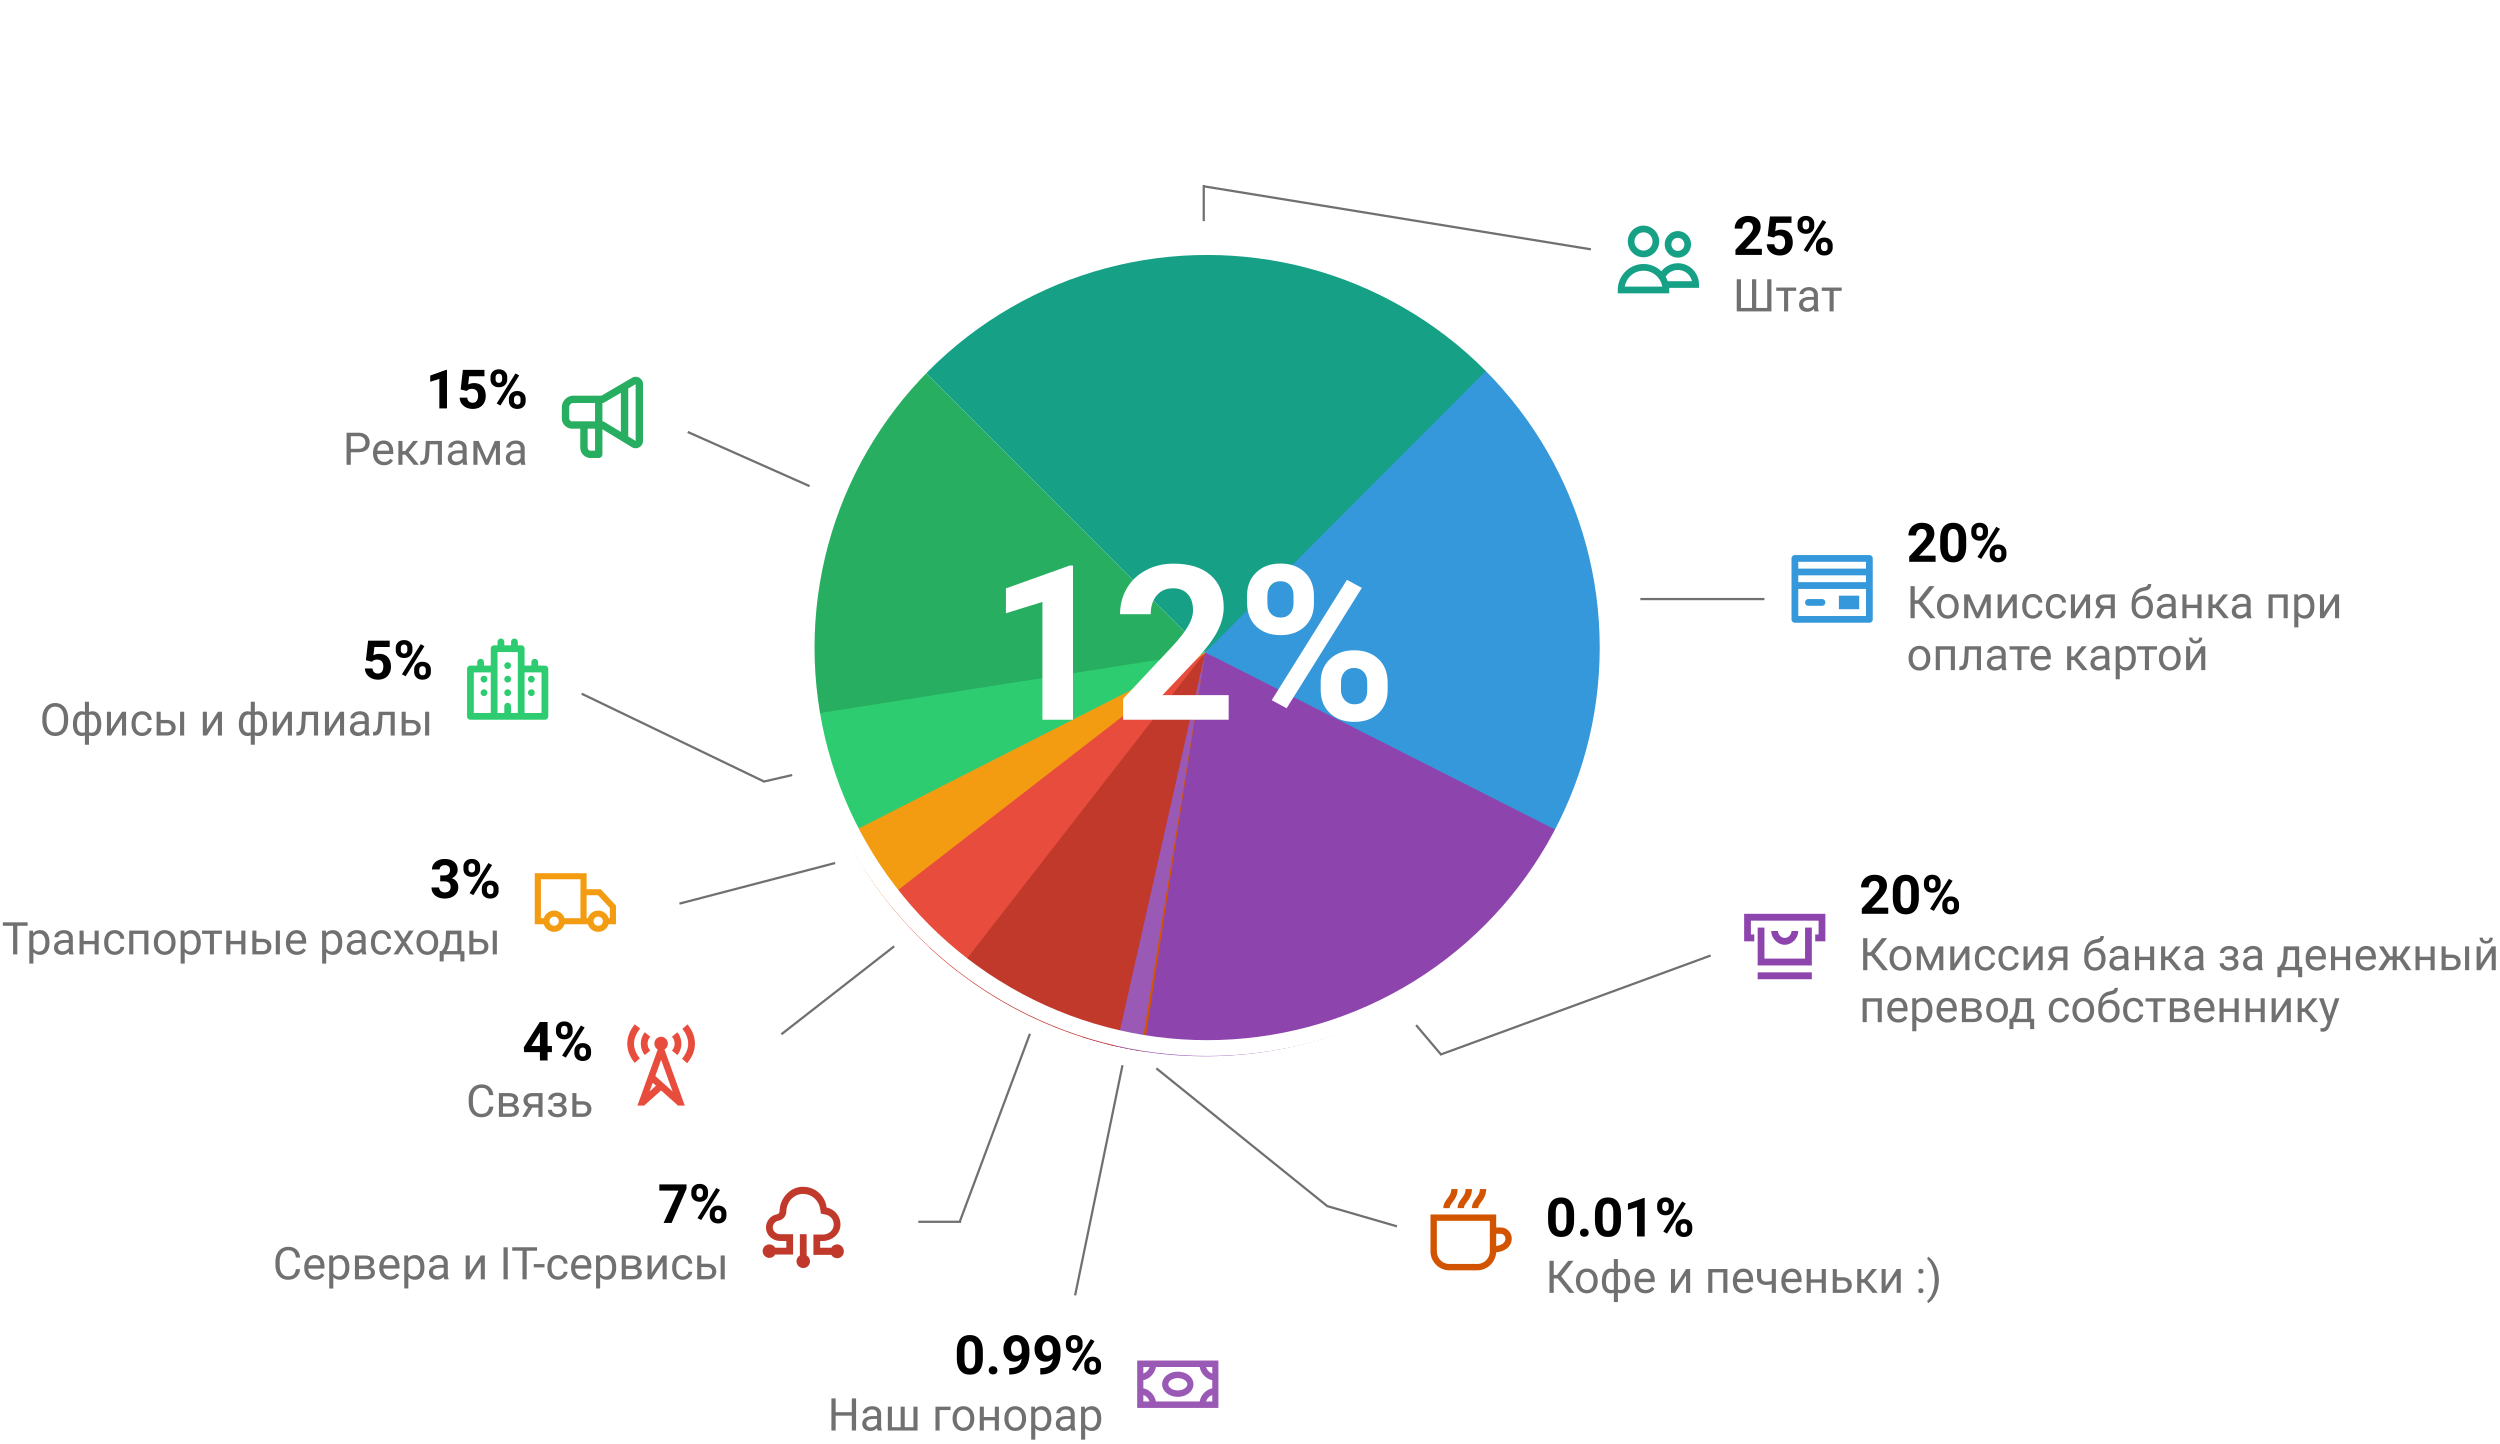 <svg width="1108" height="640" fill="none" xmlns="http://www.w3.org/2000/svg"><path stroke="#707070" d="M358.797 215.457l-54-24m46.315 152.03l-13 3m.671-.037l-81-39m112.343 75.034l-69 18m95.182 18.91l-50 39m110.16-.219l-30.999 83m.531.325h-19m351.172-118.03l-120 43.999m.446-.146l-11-13M782 265.5h-55M533.08 82.506l172 28M533.5 98V82"/><path d="M857.856 249H846.16v-2.32l5.52-5.883c.758-.828 1.316-1.55 1.675-2.168.368-.617.551-1.203.551-1.758 0-.758-.191-1.351-.574-1.781-.383-.438-.93-.656-1.64-.656-.766 0-1.372.265-1.817.796-.437.524-.656 1.215-.656 2.075h-3.399c0-1.04.246-1.989.739-2.848a5.245 5.245 0 0 1 2.109-2.016c.906-.492 1.934-.738 3.082-.738 1.758 0 3.121.422 4.09 1.266.976.843 1.465 2.035 1.465 3.574 0 .844-.22 1.703-.657 2.578-.437.875-1.187 1.895-2.25 3.059l-3.878 4.09h7.336V249zm13.57-7.055c0 2.36-.489 4.164-1.465 5.414-.977 1.25-2.406 1.875-4.29 1.875-1.858 0-3.28-.613-4.265-1.84-.984-1.226-1.488-2.984-1.511-5.273v-3.14c0-2.383.492-4.192 1.476-5.426.992-1.235 2.418-1.852 4.277-1.852 1.86 0 3.282.613 4.266 1.84.984 1.219 1.488 2.973 1.512 5.262v3.14zm-3.387-3.445c0-1.414-.195-2.441-.586-3.082-.383-.648-.984-.973-1.805-.973-.796 0-1.386.309-1.77.926-.374.61-.573 1.566-.597 2.871v4.149c0 1.39.188 2.425.563 3.105.383.672.992 1.008 1.828 1.008.828 0 1.426-.324 1.793-.973.367-.648.558-1.64.574-2.976V238.5zm5.637-3.281c0-1.047.34-1.895 1.02-2.543.679-.656 1.57-.985 2.671-.985 1.117 0 2.016.325 2.696.973.68.64 1.019 1.512 1.019 2.613v.844c0 1.055-.34 1.902-1.02 2.543-.68.64-1.57.961-2.671.961-1.11 0-2.008-.32-2.696-.96-.68-.65-1.02-1.52-1.02-2.614v-.832zm2.25.902c0 .469.133.848.398 1.137.274.281.63.422 1.067.422.437 0 .785-.145 1.043-.434.257-.289.386-.676.386-1.16v-.867c0-.469-.129-.848-.386-1.137-.258-.289-.614-.434-1.067-.434-.43 0-.777.145-1.043.434-.265.281-.398.676-.398 1.184v.855zm5.906 8.695c0-1.054.344-1.902 1.031-2.543.688-.648 1.578-.972 2.672-.972 1.11 0 2.004.32 2.684.96.687.634 1.031 1.509 1.031 2.626v.844c0 1.046-.336 1.894-1.008 2.542-.672.641-1.566.961-2.683.961-1.125 0-2.028-.324-2.707-.972-.68-.649-1.02-1.508-1.02-2.578v-.868zm2.25.915c0 .43.14.796.422 1.101.281.305.633.457 1.055.457.953 0 1.43-.527 1.43-1.582v-.89c0-.47-.133-.844-.4-1.126-.265-.289-.616-.433-1.054-.433-.437 0-.789.144-1.054.433-.266.282-.399.668-.399 1.16v.88zm-6.023 1.992l-1.653-.891 8.332-13.336 1.653.89-8.332 13.337z" fill="#000"/><path d="M850.342 267.613h-1.729V274h-1.875v-14.219h1.875v6.27h1.465l4.97-6.27h2.335l-5.43 6.895 5.83 7.324h-2.295l-5.146-6.387zm8.125 1.006c0-1.035.202-1.966.605-2.793.41-.827.977-1.465 1.7-1.914.729-.45 1.559-.674 2.49-.674 1.439 0 2.6.498 3.486 1.494.892.996 1.338 2.321 1.338 3.975v.127c0 1.029-.199 1.953-.596 2.773a4.45 4.45 0 0 1-1.69 1.905c-.728.455-1.568.683-2.519.683-1.432 0-2.594-.498-3.486-1.494-.885-.996-1.328-2.314-1.328-3.955v-.127zm1.816.215c0 1.172.27 2.113.81 2.822.548.71 1.277 1.065 2.188 1.065.918 0 1.647-.358 2.188-1.074.54-.723.81-1.732.81-3.028 0-1.159-.276-2.096-.83-2.812-.547-.723-1.276-1.084-2.187-1.084-.892 0-1.612.355-2.158 1.064-.547.71-.82 1.725-.82 3.047zm16.153 2.773l3.593-8.173h2.256V274h-1.806v-7.686L877.06 274h-1.25l-3.487-7.852V274h-1.806v-10.566h2.343l3.575 8.173zm15.595-8.173h1.807V274h-1.807v-7.705L887.158 274h-1.806v-10.566h1.806v7.714l4.873-7.714zm8.946 9.287c.644 0 1.207-.196 1.689-.586.482-.39.749-.88.8-1.465h1.71c-.033.605-.241 1.182-.625 1.728a4.107 4.107 0 0 1-1.543 1.309 4.407 4.407 0 0 1-2.031.488c-1.44 0-2.585-.478-3.438-1.435-.846-.964-1.27-2.279-1.27-3.946v-.302c0-1.029.19-1.944.567-2.744.378-.801.918-1.423 1.621-1.866.71-.442 1.546-.664 2.51-.664 1.185 0 2.168.355 2.949 1.065.788.71 1.208 1.63 1.26 2.763h-1.71c-.051-.683-.312-1.243-.78-1.68-.463-.442-1.036-.663-1.72-.663-.917 0-1.63.332-2.138.996-.501.657-.752 1.611-.752 2.861v.342c0 1.217.25 2.155.752 2.812.501.658 1.218.987 2.149.987zm10.468 0c.645 0 1.208-.196 1.69-.586.481-.39.748-.88.8-1.465h1.71c-.033.605-.241 1.182-.626 1.728a4.107 4.107 0 0 1-1.542 1.309 4.408 4.408 0 0 1-2.032.488c-1.439 0-2.584-.478-3.437-1.435-.847-.964-1.27-2.279-1.27-3.946v-.302c0-1.029.19-1.944.567-2.744.377-.801.918-1.423 1.62-1.866.71-.442 1.547-.664 2.51-.664 1.185 0 2.168.355 2.95 1.065.787.71 1.207 1.63 1.26 2.763h-1.71c-.052-.683-.312-1.243-.78-1.68-.463-.442-1.036-.663-1.72-.663-.917 0-1.63.332-2.138.996-.501.657-.752 1.611-.752 2.861v.342c0 1.217.25 2.155.752 2.812.501.658 1.217.987 2.148.987zm13.067-9.287h1.806V274h-1.806v-7.705L919.639 274h-1.807v-10.566h1.807v7.714l4.873-7.714zm12.783 0V274h-1.816v-4.111h-2.725l-2.49 4.111h-1.954l2.657-4.385c-.677-.247-1.198-.628-1.563-1.142-.358-.521-.537-1.127-.537-1.817 0-.963.361-1.738 1.084-2.324.723-.592 1.69-.892 2.9-.898h4.444zm-6.611 3.242c0 .514.175.93.527 1.25.351.312.817.472 1.396.478h2.871v-3.506h-2.597c-.67 0-1.205.166-1.602.498-.397.326-.595.752-.595 1.28zm19.111-2.637c1.328 0 2.389.446 3.184 1.338.8.885 1.201 2.054 1.201 3.506v.166c0 .996-.192 1.888-.576 2.676a4.302 4.302 0 0 1-1.661 1.826c-.716.43-1.543.644-2.48.644-1.419 0-2.562-.472-3.428-1.416-.866-.95-1.299-2.223-1.299-3.818v-.879c0-2.22.41-3.984 1.231-5.293.827-1.309 2.044-2.106 3.652-2.393.912-.162 1.527-.36 1.846-.595.319-.235.478-.557.478-.967h1.485c0 .814-.186 1.449-.557 1.904-.364.456-.95.778-1.758.967l-1.347.303c-1.075.254-1.882.683-2.422 1.289-.534.599-.882 1.4-1.045 2.402.957-1.107 2.122-1.66 3.496-1.66zm-.352 1.484c-.885 0-1.588.3-2.109.899-.521.592-.781 1.416-.781 2.47v.157c0 1.133.26 2.031.781 2.695.527.658 1.237.986 2.129.986.898 0 1.608-.332 2.129-.996.521-.664.781-1.634.781-2.91 0-.996-.264-1.793-.791-2.392-.521-.606-1.234-.909-2.139-.909zM962.734 274c-.104-.208-.188-.58-.254-1.113-.839.872-1.842 1.308-3.007 1.308-1.042 0-1.898-.293-2.569-.879-.664-.592-.996-1.34-.996-2.246 0-1.1.417-1.953 1.25-2.558.84-.612 2.018-.918 3.535-.918h1.758v-.83c0-.632-.189-1.133-.566-1.504-.378-.378-.934-.567-1.67-.567-.645 0-1.185.163-1.621.489-.436.325-.655.719-.655 1.181h-1.816c0-.527.186-1.035.557-1.523.377-.495.885-.886 1.523-1.172a5.16 5.16 0 0 1 2.119-.43c1.218 0 2.171.306 2.862.918.69.606 1.048 1.442 1.074 2.51v4.863c0 .97.124 1.742.371 2.315V274h-1.895zm-2.998-1.377c.567 0 1.104-.146 1.612-.44.507-.292.875-.673 1.103-1.142v-2.168h-1.416c-2.213 0-3.32.648-3.32 1.943 0 .567.189 1.01.566 1.329.378.319.863.478 1.455.478zM975.723 274h-1.807v-4.512h-4.854V274h-1.816v-10.566h1.816v4.58h4.854v-4.58h1.807V274zm6.201-4.502h-1.319V274h-1.816v-10.566h1.816v4.472h1.182l3.555-4.472h2.187l-4.179 5.078 4.531 5.488h-2.295l-3.662-4.502zM995.957 274c-.104-.208-.189-.58-.254-1.113-.84.872-1.842 1.308-3.008 1.308-1.041 0-1.897-.293-2.568-.879-.664-.592-.996-1.34-.996-2.246 0-1.1.417-1.953 1.25-2.558.84-.612 2.018-.918 3.535-.918h1.758v-.83c0-.632-.189-1.133-.567-1.504-.377-.378-.934-.567-1.669-.567-.645 0-1.185.163-1.622.489-.436.325-.654.719-.654 1.181h-1.816c0-.527.185-1.035.556-1.523.378-.495.886-.886 1.524-1.172a5.157 5.157 0 0 1 2.119-.43c1.217 0 2.171.306 2.861.918.69.606 1.048 1.442 1.074 2.51v4.863c0 .97.124 1.742.372 2.315V274h-1.895zm-2.998-1.377c.566 0 1.103-.146 1.611-.44.508-.292.876-.673 1.104-1.142v-2.168h-1.416c-2.214 0-3.32.648-3.32 1.943 0 .567.188 1.01.566 1.329.378.319.863.478 1.455.478zm20.957 1.377h-1.807v-9.072h-4.863V274h-1.816v-10.566h8.486V274zm11.826-5.166c0 1.608-.368 2.904-1.103 3.887-.736.983-1.732 1.474-2.989 1.474-1.282 0-2.291-.407-3.027-1.22v5.087h-1.807v-14.628h1.651l.088 1.171c.735-.911 1.757-1.367 3.066-1.367 1.27 0 2.272.479 3.008 1.436.742.957 1.113 2.288 1.113 3.994v.166zm-1.806-.205c0-1.192-.254-2.132-.762-2.822s-1.205-1.036-2.09-1.036c-1.094 0-1.914.485-2.461 1.456v5.048c.54.964 1.367 1.446 2.481 1.446.865 0 1.552-.342 2.06-1.026.514-.69.772-1.712.772-3.066zm10.947-5.195h1.806V274h-1.806v-7.705L1030.01 274h-1.807v-10.566h1.807v7.714l4.873-7.714zm-188.994 28.185c0-1.035.201-1.966.605-2.793.41-.827.977-1.465 1.7-1.914.729-.45 1.559-.674 2.49-.674 1.438 0 2.6.498 3.486 1.494.892.996 1.338 2.321 1.338 3.975v.127c0 1.029-.199 1.953-.596 2.773a4.45 4.45 0 0 1-1.69 1.905c-.729.455-1.568.683-2.519.683-1.432 0-2.594-.498-3.486-1.494-.886-.996-1.328-2.314-1.328-3.955v-.127zm1.816.215c0 1.172.27 2.113.81 2.822.547.71 1.277 1.065 2.188 1.065.918 0 1.647-.358 2.188-1.075.54-.722.81-1.731.81-3.027 0-1.159-.277-2.096-.83-2.812-.547-.723-1.276-1.084-2.187-1.084-.892 0-1.612.354-2.159 1.064-.546.71-.82 1.725-.82 3.047zM866.416 297h-1.807v-9.072h-4.863V297h-1.816v-10.566h8.486V297zm11.562-10.566V297h-1.816v-9.072h-3.594l-.215 3.955c-.117 1.816-.423 3.115-.918 3.896-.488.781-1.266 1.188-2.333 1.221h-.723v-1.592l.517-.039c.586-.065 1.006-.404 1.26-1.016s.417-1.744.488-3.398l.196-4.521h7.138zM887.402 297c-.104-.208-.189-.58-.254-1.113-.84.872-1.842 1.308-3.007 1.308-1.042 0-1.898-.293-2.569-.879-.664-.592-.996-1.34-.996-2.246 0-1.1.417-1.953 1.25-2.558.84-.612 2.018-.918 3.535-.918h1.758v-.83c0-.632-.189-1.133-.566-1.504-.378-.378-.935-.567-1.67-.567-.645 0-1.185.163-1.621.489-.437.325-.655.719-.655 1.181h-1.816c0-.527.186-1.035.557-1.523.377-.495.885-.886 1.523-1.172a5.158 5.158 0 0 1 2.12-.43c1.217 0 2.17.306 2.86.918.69.606 1.049 1.442 1.075 2.51v4.863c0 .97.123 1.742.37 2.315V297h-1.894zm-2.998-1.377c.567 0 1.104-.146 1.612-.44.507-.292.875-.673 1.103-1.142v-2.168h-1.416c-2.213 0-3.32.648-3.32 1.943 0 .567.189 1.01.566 1.328.378.32.863.479 1.455.479zm15.05-7.725h-3.546V297h-1.806v-9.102h-3.477v-1.464h8.828v1.464zm5.36 9.297c-1.432 0-2.597-.468-3.496-1.406-.898-.944-1.347-2.204-1.347-3.78v-.331c0-1.048.198-1.983.595-2.803.404-.827.964-1.471 1.68-1.934a4.226 4.226 0 0 1 2.344-.703c1.373 0 2.441.453 3.203 1.358s1.142 2.2 1.142 3.886v.752h-7.158c.026 1.042.33 1.885.908 2.53.586.638 1.329.957 2.227.957.638 0 1.178-.13 1.621-.39.443-.261.83-.606 1.162-1.036l1.104.86c-.886 1.36-2.214 2.04-3.985 2.04zm-.224-9.472c-.73 0-1.341.267-1.836.8-.495.528-.8 1.27-.918 2.227h5.293v-.137c-.052-.918-.3-1.627-.742-2.129-.443-.507-1.042-.761-1.797-.761zm14.697 4.775h-1.318V297h-1.817v-10.566h1.817v4.472h1.181l3.555-4.472h2.188l-4.18 5.078 4.531 5.488h-2.295l-3.662-4.502zM933.32 297c-.104-.208-.189-.58-.254-1.113-.84.872-1.842 1.308-3.007 1.308-1.042 0-1.898-.293-2.569-.879-.664-.592-.996-1.34-.996-2.246 0-1.1.417-1.953 1.25-2.558.84-.612 2.018-.918 3.535-.918h1.758v-.83c0-.632-.189-1.133-.566-1.504-.378-.378-.935-.567-1.67-.567-.645 0-1.185.163-1.621.489-.437.325-.655.719-.655 1.181h-1.816c0-.527.185-1.035.557-1.523.377-.495.885-.886 1.523-1.172a5.158 5.158 0 0 1 2.12-.43c1.217 0 2.17.306 2.86.918.69.606 1.049 1.442 1.075 2.51v4.863c0 .97.123 1.742.37 2.315V297h-1.894zm-2.998-1.377c.567 0 1.104-.146 1.612-.44.507-.292.875-.673 1.103-1.142v-2.168h-1.416c-2.213 0-3.32.648-3.32 1.943 0 .567.189 1.01.566 1.328.378.32.863.479 1.455.479zm16.28-3.789c0 1.608-.368 2.904-1.104 3.887-.736.983-1.732 1.474-2.988 1.474-1.283 0-2.292-.407-3.028-1.22v5.087h-1.806v-14.628h1.65l.088 1.171c.736-.911 1.758-1.367 3.066-1.367 1.27 0 2.273.479 3.008 1.436.742.957 1.114 2.288 1.114 3.994v.166zm-1.807-.205c0-1.192-.254-2.132-.762-2.822s-1.204-1.036-2.09-1.036c-1.093 0-1.914.485-2.46 1.456v5.048c.54.964 1.367 1.446 2.48 1.446.866 0 1.553-.342 2.06-1.026.515-.69.772-1.712.772-3.066zm11.182-3.73h-3.545V297h-1.807v-9.102h-3.477v-1.464h8.829v1.464zm.869 3.72c0-1.035.202-1.966.605-2.793.41-.827.977-1.465 1.699-1.914.73-.45 1.56-.674 2.491-.674 1.438 0 2.601.498 3.486 1.494.892.996 1.338 2.321 1.338 3.975v.127c0 1.029-.199 1.953-.596 2.773a4.45 4.45 0 0 1-1.689 1.905c-.729.455-1.569.683-2.52.683-1.432 0-2.594-.498-3.486-1.494-.886-.996-1.328-2.314-1.328-3.955v-.127zm1.816.215c0 1.172.27 2.113.811 2.822.547.71 1.276 1.065 2.187 1.065.918 0 1.647-.358 2.188-1.075.54-.722.81-1.731.81-3.027 0-1.159-.276-2.096-.83-2.812-.547-.723-1.276-1.084-2.187-1.084-.892 0-1.612.354-2.159 1.064-.546.71-.82 1.725-.82 3.047zm16.904-5.4h1.807V297h-1.807v-7.705L970.693 297h-1.806v-10.566h1.806v7.714l4.873-7.714zm.489-3.848c0 .788-.27 1.422-.811 1.904-.534.475-1.237.713-2.109.713-.873 0-1.579-.24-2.119-.723-.541-.481-.811-1.113-.811-1.894h1.475c0 .456.123.814.371 1.074.247.254.609.381 1.084.381.455 0 .81-.127 1.064-.38.261-.255.391-.613.391-1.075h1.465z" fill="#707070"/><path d="M828.5 246h-33a1.5 1.5 0 0 0-1.5 1.5v27a1.5 1.5 0 0 0 1.5 1.5h33a1.5 1.5 0 0 0 1.5-1.5v-27a1.5 1.5 0 0 0-1.5-1.5zm-1.5 3v3h-30v-3h30zm0 9h-30v-3h30v3zm-30 15v-12h30v12h-30z" fill="#3498DB"/><path d="M807.5 265.5h-6c-2 0-2 3 0 3h6c2 0 2-3 0-3zm7.5-1.5h9v6h-9v-6z" fill="#3498DB"/><path d="M780.856 113H769.16v-2.32l5.52-5.883c.758-.828 1.316-1.55 1.675-2.168.368-.617.551-1.203.551-1.758 0-.758-.191-1.351-.574-1.781-.383-.438-.93-.656-1.64-.656-.766 0-1.372.265-1.817.796-.437.524-.656 1.215-.656 2.075h-3.399c0-1.04.246-1.989.739-2.848a5.245 5.245 0 0 1 2.109-2.016c.906-.492 1.934-.738 3.082-.738 1.758 0 3.121.422 4.09 1.266.976.843 1.465 2.035 1.465 3.574 0 .844-.22 1.703-.657 2.578-.437.875-1.187 1.895-2.25 3.059l-3.878 4.09h7.336V113zm2.59-8.39l.984-8.673h9.562v2.825h-6.785l-.422 3.668a5.369 5.369 0 0 1 2.567-.645c1.625 0 2.898.504 3.82 1.512.922 1.008 1.383 2.418 1.383 4.23 0 1.102-.235 2.09-.703 2.965a4.93 4.93 0 0 1-1.993 2.028c-.867.476-1.89.714-3.07.714a6.677 6.677 0 0 1-2.871-.62c-.883-.423-1.582-1.012-2.098-1.77-.507-.758-.777-1.621-.808-2.59h3.351c.07.71.317 1.266.739 1.664.43.39.988.586 1.675.586.766 0 1.356-.273 1.77-.82.414-.555.621-1.336.621-2.344 0-.969-.238-1.711-.715-2.227-.476-.515-1.152-.773-2.027-.773-.805 0-1.457.21-1.957.633l-.328.304-2.696-.668zm13.23-5.391c0-1.047.34-1.895 1.02-2.543.679-.656 1.57-.985 2.671-.985 1.117 0 2.016.325 2.696.973.68.64 1.019 1.512 1.019 2.613v.844c0 1.055-.34 1.902-1.02 2.543-.68.64-1.57.961-2.671.961-1.11 0-2.008-.32-2.696-.96-.68-.65-1.02-1.52-1.02-2.614v-.832zm2.25.902c0 .469.133.848.398 1.137.274.281.63.422 1.067.422.437 0 .785-.145 1.043-.434.257-.289.386-.676.386-1.16v-.867c0-.469-.129-.848-.386-1.137-.258-.289-.614-.434-1.067-.434-.43 0-.777.145-1.043.434-.265.281-.398.676-.398 1.184v.855zm5.906 8.695c0-1.054.344-1.902 1.031-2.543.688-.648 1.578-.972 2.672-.972 1.11 0 2.004.32 2.684.96.687.633 1.031 1.508 1.031 2.626v.843c0 1.047-.336 1.895-1.008 2.543-.672.641-1.566.961-2.683.961-1.125 0-2.028-.324-2.707-.972-.68-.649-1.02-1.508-1.02-2.578v-.868zm2.25.914c0 .43.14.797.422 1.102.281.305.633.457 1.055.457.953 0 1.43-.527 1.43-1.582v-.89c0-.47-.133-.844-.4-1.126-.265-.289-.616-.433-1.054-.433-.437 0-.789.144-1.054.433-.266.282-.399.668-.399 1.16v.88zm-6.023 1.993l-1.653-.891 8.332-13.336 1.653.89-8.332 13.337z" fill="#000"/><path d="M771.604 123.781v12.686h4.892V123.78h1.865v12.686h4.864V123.78h1.875V138h-15.381v-14.219h1.885zm24.443 5.117h-3.545V138h-1.807v-9.102h-3.476v-1.464h8.828v1.464zm8.125 9.102c-.104-.208-.189-.58-.254-1.113-.84.872-1.843 1.308-3.008 1.308-1.041 0-1.898-.293-2.568-.879-.664-.592-.996-1.34-.996-2.246 0-1.1.416-1.953 1.25-2.558.84-.612 2.018-.918 3.535-.918h1.758v-.83c0-.632-.19-1.133-.567-1.504-.377-.378-.934-.567-1.67-.567-.644 0-1.185.163-1.62.489-.437.325-.655.719-.655 1.181h-1.816c0-.527.185-1.035.556-1.523.378-.495.886-.886 1.524-1.172a5.159 5.159 0 0 1 2.119-.43c1.217 0 2.171.306 2.861.918.69.606 1.048 1.442 1.074 2.51v4.863c0 .97.124 1.742.371 2.315V138h-1.894zm-2.998-1.377c.566 0 1.103-.146 1.611-.44.508-.292.876-.673 1.104-1.142v-2.168h-1.416c-2.214 0-3.32.648-3.32 1.943 0 .567.188 1.01.566 1.328.377.32.862.479 1.455.479zm15.049-7.725h-3.545V138h-1.807v-9.102h-3.476v-1.464h8.828v1.464z" fill="#707070"/><path d="M728.4 114.027c3.834 0 6.953-3.146 6.953-7.014 0-3.867-3.12-7.013-6.953-7.013s-6.952 3.146-6.952 7.013c0 3.868 3.119 7.014 6.952 7.014zm0-11.046c2.204 0 3.997 1.81 3.997 4.032 0 2.224-1.793 4.033-3.997 4.033-2.204 0-3.996-1.81-3.996-4.033 0-2.223 1.793-4.032 3.996-4.032zm15.241 11.197c3.213 0 5.826-2.637 5.826-5.878 0-3.24-2.613-5.877-5.826-5.877-3.212 0-5.825 2.637-5.825 5.877 0 3.241 2.613 5.878 5.825 5.878zm0-8.773c1.583 0 2.87 1.299 2.87 2.895 0 1.597-1.287 2.896-2.87 2.896-1.582 0-2.87-1.299-2.87-2.896 0-1.596 1.288-2.895 2.87-2.895zM753 126.103c0-5.206-4.198-9.441-9.359-9.441-2.878 0-5.574 1.355-7.328 3.576a11.31 11.31 0 0 0-7.912-3.23c-6.287 0-11.401 5.16-11.401 11.501V130h22.8v-1.49a11.7 11.7 0 0 0-.035-.916H753v-1.49zm-32.915.916c.7-3.99 4.163-7.03 8.315-7.03 4.153 0 7.615 3.04 8.316 7.03h-16.631zm19.042-2.407a11.498 11.498 0 0 0-.908-1.941c1.162-1.86 3.214-3.028 5.422-3.028 3.023 0 5.563 2.124 6.232 4.97h-10.746z" fill="#16A085"/><path d="M697.644 540.945c0 2.36-.488 4.164-1.464 5.414-.977 1.25-2.407 1.875-4.29 1.875-1.859 0-3.28-.613-4.265-1.84-.984-1.226-1.488-2.984-1.512-5.273v-3.14c0-2.383.492-4.192 1.477-5.426.992-1.235 2.418-1.852 4.277-1.852 1.86 0 3.281.613 4.266 1.84.984 1.219 1.488 2.973 1.511 5.262v3.14zm-3.386-3.445c0-1.414-.196-2.441-.586-3.082-.383-.648-.985-.973-1.805-.973-.797 0-1.387.309-1.77.926-.374.61-.574 1.566-.597 2.871v4.149c0 1.39.187 2.425.562 3.105.383.672.993 1.008 1.829 1.008.828 0 1.425-.324 1.793-.973.367-.648.558-1.64.574-2.976V537.5zm6 8.836c0-.54.18-.977.539-1.313.367-.335.824-.503 1.371-.503.555 0 1.012.168 1.371.503.367.336.55.774.55 1.313 0 .531-.179.965-.538 1.3-.36.329-.82.493-1.383.493-.555 0-1.012-.164-1.371-.492-.36-.336-.54-.77-.54-1.301zm18.152-5.39c0 2.359-.488 4.163-1.465 5.413-.976 1.25-2.406 1.875-4.289 1.875-1.86 0-3.281-.613-4.265-1.84-.985-1.226-1.489-2.984-1.512-5.273v-3.14c0-2.383.492-4.192 1.477-5.426.992-1.235 2.417-1.852 4.277-1.852 1.86 0 3.281.613 4.265 1.84.985 1.219 1.489 2.973 1.512 5.262v3.14zm-3.387-3.446c0-1.414-.195-2.441-.585-3.082-.383-.648-.985-.973-1.805-.973-.797 0-1.387.309-1.77.926-.375.61-.574 1.567-.597 2.871v4.149c0 1.39.187 2.425.562 3.105.383.672.992 1.008 1.828 1.008.828 0 1.426-.324 1.793-.973.367-.648.559-1.64.574-2.976V537.5zm13.91 10.5h-3.386v-13.055l-4.043 1.254v-2.754l7.066-2.53h.364V548zm5.508-13.781c0-1.047.34-1.895 1.02-2.543.68-.656 1.57-.985 2.672-.985 1.117 0 2.015.325 2.695.973.68.64 1.02 1.512 1.02 2.613v.844c0 1.055-.34 1.902-1.02 2.543-.68.64-1.57.961-2.672.961-1.11 0-2.008-.32-2.695-.96-.68-.65-1.02-1.52-1.02-2.614v-.832zm2.25.902c0 .469.133.848.399 1.137.273.281.629.422 1.066.422.438 0 .785-.145 1.043-.434.258-.289.387-.676.387-1.16v-.867c0-.469-.129-.848-.387-1.137-.258-.289-.613-.434-1.066-.434-.43 0-.777.145-1.043.434-.266.281-.399.676-.399 1.184v.855zm5.907 8.695c0-1.054.343-1.902 1.03-2.543.688-.648 1.579-.972 2.673-.972 1.11 0 2.004.32 2.683.96.688.634 1.032 1.509 1.032 2.626v.844c0 1.046-.336 1.894-1.008 2.542-.672.641-1.567.961-2.684.961-1.125 0-2.027-.324-2.707-.972-.68-.649-1.02-1.508-1.02-2.578v-.868zm2.25.915c0 .43.14.796.422 1.101.28.305.632.457 1.054.457.953 0 1.43-.527 1.43-1.582v-.89c0-.47-.133-.844-.398-1.126-.266-.289-.618-.433-1.055-.433-.438 0-.79.144-1.055.433-.266.282-.398.668-.398 1.16v.88zm-6.024 1.992l-1.652-.891 8.332-13.336 1.652.89-8.332 13.337z" fill="#000"/><path d="M690.342 566.613h-1.729V573h-1.875v-14.219h1.875v6.27h1.465l4.97-6.27h2.335l-5.43 6.895 5.83 7.324h-2.295l-5.146-6.387zm8.125 1.006c0-1.035.202-1.966.605-2.793.41-.827.977-1.465 1.7-1.914.729-.45 1.559-.674 2.49-.674 1.439 0 2.6.498 3.486 1.494.892.997 1.338 2.321 1.338 3.975v.127c0 1.029-.199 1.953-.596 2.773a4.45 4.45 0 0 1-1.69 1.905c-.728.455-1.568.683-2.519.683-1.432 0-2.594-.498-3.486-1.494-.885-.996-1.328-2.314-1.328-3.955v-.127zm1.816.215c0 1.172.27 2.113.81 2.822.548.71 1.277 1.065 2.188 1.065.918 0 1.647-.358 2.188-1.075.54-.722.81-1.731.81-3.027 0-1.159-.276-2.096-.83-2.812-.547-.723-1.276-1.084-2.187-1.084-.892 0-1.612.354-2.158 1.064-.547.71-.82 1.725-.82 3.047zm9.678.078c0-1.764.342-3.15 1.025-4.16.684-1.01 1.621-1.514 2.813-1.514.553 0 1.038.095 1.455.283V558h1.807v4.58c.455-.228.99-.342 1.601-.342 1.198 0 2.139.505 2.822 1.514.684 1.01 1.026 2.464 1.026 4.365 0 1.556-.342 2.793-1.026 3.711-.677.918-1.611 1.377-2.802 1.377-.632 0-1.172-.104-1.622-.312v4.17h-1.806v-4.141c-.43.189-.921.283-1.475.283-1.185 0-2.119-.459-2.802-1.377-.677-.918-1.016-2.174-1.016-3.77v-.146zm10.742 0c0-1.328-.228-2.357-.683-3.086-.456-.736-1.084-1.103-1.885-1.103-.41 0-.768.065-1.074.195v7.647c.293.11.657.165 1.093.165.808 0 1.433-.312 1.875-.937.45-.625.674-1.585.674-2.88zm-8.935.205c0 1.185.211 2.084.634 2.696.423.612 1.032.918 1.826.918.378 0 .72-.06 1.026-.176v-7.666c-.274-.111-.609-.166-1.006-.166-.794 0-1.406.355-1.836 1.064-.43.71-.644 1.82-.644 3.33zm17.48 5.078c-1.432 0-2.598-.468-3.496-1.406-.898-.944-1.348-2.204-1.348-3.78v-.331c0-1.048.199-1.983.596-2.803.404-.827.964-1.471 1.68-1.934a4.226 4.226 0 0 1 2.343-.703c1.374 0 2.442.453 3.204 1.358.761.905 1.142 2.2 1.142 3.886v.752h-7.158c.026 1.042.329 1.885.908 2.53.586.638 1.328.957 2.227.957.638 0 1.178-.13 1.62-.39a4.08 4.08 0 0 0 1.163-1.036l1.103.86c-.885 1.36-2.213 2.04-3.984 2.04zm-.225-9.472c-.729 0-1.34.267-1.835.8-.495.528-.801 1.27-.918 2.227h5.293v-.137c-.053-.918-.3-1.627-.743-2.129-.442-.507-1.041-.761-1.797-.761zm18.243-1.29h1.806V573h-1.806v-7.705L742.393 573h-1.807v-10.566h1.807v7.714l4.873-7.714zM765.576 573h-1.806v-9.072h-4.864V573h-1.816v-10.566h8.486V573zm7.285.195c-1.432 0-2.597-.468-3.496-1.406-.898-.944-1.347-2.204-1.347-3.78v-.331c0-1.048.198-1.983.595-2.803.404-.827.964-1.471 1.68-1.934a4.226 4.226 0 0 1 2.344-.703c1.373 0 2.441.453 3.203 1.358s1.142 2.2 1.142 3.886v.752h-7.158c.026 1.042.329 1.885.908 2.53.586.638 1.329.957 2.227.957.638 0 1.178-.13 1.621-.39.443-.261.83-.606 1.162-1.036l1.104.86c-.886 1.36-2.214 2.04-3.985 2.04zm-.224-9.472c-.73 0-1.341.267-1.836.8-.495.528-.801 1.27-.918 2.227h5.293v-.137c-.052-.918-.3-1.627-.742-2.129-.443-.507-1.042-.761-1.797-.761zM787.06 573h-1.817v-3.828a9.582 9.582 0 0 1-2.441.312c-1.322 0-2.331-.338-3.028-1.015-.69-.677-1.041-1.64-1.054-2.89v-3.155h1.806v3.213c.033 1.575.791 2.363 2.276 2.363a9.55 9.55 0 0 0 2.441-.313v-5.253h1.817V573zm7.285.195c-1.433 0-2.598-.468-3.496-1.406-.899-.944-1.348-2.204-1.348-3.78v-.331c0-1.048.199-1.983.596-2.803.403-.827.963-1.471 1.679-1.934a4.227 4.227 0 0 1 2.344-.703c1.374 0 2.441.453 3.203 1.358s1.143 2.2 1.143 3.886v.752h-7.158c.026 1.042.328 1.885.908 2.53.586.638 1.328.957 2.226.957.638 0 1.179-.13 1.621-.39a4.08 4.08 0 0 0 1.163-1.036l1.103.86c-.885 1.36-2.213 2.04-3.984 2.04zm-.225-9.472c-.729 0-1.341.267-1.836.8-.495.528-.801 1.27-.918 2.227h5.293v-.137c-.052-.918-.299-1.627-.742-2.129-.443-.507-1.042-.761-1.797-.761zM809.199 573h-1.806v-4.512h-4.854V573h-1.816v-10.566h1.816v4.58h4.854v-4.58h1.806V573zm4.883-6.924h2.744c1.198.013 2.145.326 2.842.938.697.612 1.045 1.442 1.045 2.49 0 1.055-.358 1.9-1.074 2.539-.716.638-1.68.957-2.891.957h-4.473v-10.566h1.807v3.642zm0 1.475v3.974h2.686c.677 0 1.201-.172 1.572-.517.371-.352.556-.83.556-1.436 0-.586-.182-1.064-.546-1.435-.358-.378-.863-.573-1.514-.586h-2.754zm12.178.947h-1.319V573h-1.816v-10.566h1.816v4.472h1.182l3.555-4.472h2.187l-4.179 5.078 4.531 5.488h-2.295l-3.662-4.502zm14.345-6.064h1.807V573h-1.807v-7.705L835.732 573h-1.806v-10.566h1.806v7.714l4.873-7.714zm9.61 9.619c0-.313.091-.573.273-.782.189-.208.469-.312.84-.312s.651.104.84.313a1.1 1.1 0 0 1 .293.78c0 .3-.098.55-.293.753-.189.201-.469.302-.84.302s-.651-.1-.84-.302a1.081 1.081 0 0 1-.273-.752zm.01-8.623c0-.313.091-.573.273-.782.189-.208.469-.312.84-.312s.651.104.84.312a1.1 1.1 0 0 1 .293.782c0 .3-.098.55-.293.752-.189.201-.469.302-.84.302s-.651-.1-.84-.302a1.081 1.081 0 0 1-.273-.752zm9.062 3.896c0 1.452-.192 2.845-.576 4.18a12.203 12.203 0 0 1-1.748 3.682c-.781 1.126-1.602 1.927-2.461 2.402l-.381-1.104c1.003-.768 1.807-1.96 2.412-3.574.612-1.621.925-3.418.938-5.39v-.313c0-1.367-.144-2.637-.43-3.809-.286-1.178-.687-2.233-1.201-3.164-.508-.93-1.081-1.657-1.719-2.177l.381-1.104c.859.475 1.676 1.27 2.451 2.383a12.218 12.218 0 0 1 1.748 3.682c.391 1.34.586 2.776.586 4.306z" fill="#707070"/><path d="M648.836 535.438c0-.91.456-1.563 1.263-2.64 1.003-1.342 2.252-3.01 2.252-5.798h-2.812c0 1.851-.784 2.899-1.692 4.112-.855 1.142-1.824 2.437-1.824 4.326h2.813zm6.328 0c0-.91.457-1.563 1.264-2.64 1.003-1.342 2.252-3.01 2.252-5.798h-2.812c0 1.851-.784 2.899-1.692 4.112-.855 1.142-1.824 2.437-1.824 4.326h2.813zm-11.394-2.641c1.004-1.34 2.253-3.01 2.253-5.797h-2.812c0 1.851-.784 2.899-1.692 4.112-.855 1.142-1.824 2.437-1.824 4.326h2.813c0-.91.456-1.563 1.263-2.64zm24.827 12.693a4.76 4.76 0 0 0-3.44-1.474h-2.048v-5.766H634v16.285a8.409 8.409 0 0 0 2.461 6.008A8.313 8.313 0 0 0 642.39 563h12.282c4.491 0 8.173-3.527 8.423-7.957 1.564-.171 2.98-.61 4.085-1.277 1.819-1.1 2.82-2.814 2.82-4.829 0-1.29-.498-2.514-1.403-3.448zm-8.3 9.073a5.631 5.631 0 0 1-5.625 5.625H642.39a5.519 5.519 0 0 1-3.937-1.631 5.618 5.618 0 0 1-1.64-4.017v-13.477h23.484v13.5zm2.812-2.355v-5.38h2.049c1.1 0 2.03.966 2.03 2.11 0 2.01-1.964 2.973-4.079 3.27z" fill="#D35400"/><path d="M162.164 292.61l.984-8.673h9.563v2.825h-6.785l-.422 3.668a5.37 5.37 0 0 1 2.566-.645c1.625 0 2.899.504 3.821 1.512.921 1.008 1.382 2.418 1.382 4.23 0 1.102-.234 2.09-.703 2.965a4.93 4.93 0 0 1-1.992 2.028c-.867.476-1.89.714-3.07.714a6.678 6.678 0 0 1-2.871-.62c-.883-.423-1.582-1.012-2.098-1.77-.508-.758-.777-1.621-.809-2.59h3.352c.07.71.316 1.266.738 1.664.43.39.989.586 1.676.586.766 0 1.356-.273 1.77-.82.414-.555.621-1.336.621-2.344 0-.969-.239-1.711-.715-2.227-.477-.515-1.152-.773-2.027-.773-.805 0-1.457.21-1.957.633l-.329.304-2.695-.668zm13.231-5.391c0-1.047.339-1.895 1.019-2.543.68-.656 1.57-.985 2.672-.985 1.117 0 2.016.325 2.695.973.68.64 1.02 1.512 1.02 2.613v.844c0 1.055-.34 1.902-1.02 2.543-.679.64-1.57.961-2.672.961-1.109 0-2.007-.32-2.695-.96-.68-.65-1.019-1.52-1.019-2.614v-.832zm2.25.902c0 .469.132.848.398 1.137.273.281.629.422 1.066.422.438 0 .786-.145 1.043-.434.258-.289.387-.676.387-1.16v-.867c0-.469-.129-.848-.387-1.137-.257-.289-.613-.434-1.066-.434-.43 0-.777.145-1.043.434-.266.281-.398.676-.398 1.184v.855zm5.906 8.695c0-1.054.344-1.902 1.031-2.543.688-.648 1.578-.972 2.672-.972 1.109 0 2.004.32 2.684.96.687.633 1.031 1.508 1.031 2.626v.843c0 1.047-.336 1.895-1.008 2.543-.672.641-1.566.961-2.684.961-1.125 0-2.027-.324-2.707-.972-.679-.649-1.019-1.508-1.019-2.578v-.868zm2.25.915c0 .43.14.796.422 1.101.281.305.632.457 1.054.457.953 0 1.43-.527 1.43-1.582v-.89c0-.47-.133-.844-.398-1.126-.266-.289-.618-.433-1.055-.433-.438 0-.789.144-1.055.433-.265.282-.398.668-.398 1.16v.88zm-6.024 1.992l-1.652-.891 8.332-13.336 1.652.89-8.332 13.337z" fill="#000"/><path d="M30.193 319.35c0 1.393-.234 2.61-.703 3.652-.468 1.035-1.133 1.826-1.992 2.373-.86.547-1.862.82-3.008.82-1.12 0-2.112-.273-2.978-.82-.866-.553-1.54-1.338-2.022-2.353-.475-1.023-.72-2.204-.732-3.545v-1.026c0-1.367.237-2.575.713-3.623.475-1.048 1.146-1.849 2.011-2.402.873-.56 1.869-.84 2.989-.84 1.139 0 2.142.277 3.008.83.872.547 1.543 1.344 2.011 2.393.469 1.041.703 2.255.703 3.642v.899zm-1.865-.918c0-1.687-.338-2.979-1.015-3.877-.678-.905-1.625-1.358-2.842-1.358-1.185 0-2.12.453-2.803 1.358-.677.898-1.025 2.148-1.045 3.75v1.045c0 1.634.342 2.92 1.025 3.857.69.931 1.638 1.396 2.842 1.396 1.211 0 2.149-.439 2.813-1.318.664-.885 1.006-2.151 1.025-3.799v-1.054zm4.004 2.48c0-1.764.342-3.15 1.025-4.16.684-1.01 1.622-1.514 2.813-1.514.553 0 1.038.095 1.455.283V311h1.807v4.58c.455-.228.99-.342 1.601-.342 1.198 0 2.139.505 2.823 1.514.683 1.01 1.025 2.464 1.025 4.365 0 1.556-.342 2.793-1.025 3.711-.678.918-1.612 1.377-2.803 1.377-.632 0-1.172-.104-1.621-.312v4.17h-1.807v-4.141c-.43.189-.921.283-1.475.283-1.184 0-2.119-.459-2.802-1.377-.677-.918-1.016-2.174-1.016-3.77v-.146zm10.742 0c0-1.328-.228-2.357-.683-3.086-.456-.735-1.084-1.103-1.885-1.103-.41 0-.768.065-1.074.195v7.647c.293.11.657.166 1.093.166.808 0 1.433-.313 1.875-.938.45-.625.674-1.585.674-2.88zm-8.935.205c0 1.185.211 2.084.634 2.696.424.612 1.032.918 1.827.918.377 0 .719-.06 1.025-.176v-7.666c-.273-.111-.609-.166-1.006-.166-.794 0-1.406.355-1.836 1.064-.43.71-.644 1.82-.644 3.33zm19.931-5.683h1.807V326H54.07v-7.705L49.197 326h-1.806v-10.566h1.806v7.714l4.873-7.714zm8.946 9.287a2.61 2.61 0 0 0 1.69-.586c.48-.39.748-.88.8-1.465h1.709c-.033.605-.241 1.182-.625 1.728a4.107 4.107 0 0 1-1.543 1.309 4.408 4.408 0 0 1-2.031.488c-1.44 0-2.585-.478-3.438-1.435-.846-.964-1.27-2.279-1.27-3.945v-.303c0-1.029.19-1.944.567-2.744.378-.801.918-1.423 1.621-1.866.71-.442 1.546-.664 2.51-.664 1.185 0 2.168.355 2.95 1.065.787.71 1.207 1.63 1.259 2.763h-1.71c-.051-.683-.312-1.243-.78-1.68-.463-.442-1.036-.663-1.72-.663-.917 0-1.63.332-2.138.996-.501.657-.752 1.611-.752 2.861v.342c0 1.217.25 2.155.752 2.812.501.658 1.218.987 2.149.987zm8.203-5.645h2.744c1.198.013 2.145.326 2.842.938.696.612 1.045 1.442 1.045 2.49 0 1.055-.358 1.9-1.075 2.539-.716.638-1.68.957-2.89.957h-4.473v-10.566h1.807v3.642zm10.4 6.924h-1.816v-10.566h1.816V326zm-10.4-5.45v3.975h2.685c.677 0 1.202-.172 1.573-.517.37-.352.556-.83.556-1.436 0-.586-.182-1.064-.547-1.435-.358-.378-.862-.573-1.513-.586h-2.754zm25.351-5.116h1.807V326H96.57v-7.705L91.697 326h-1.806v-10.566h1.806v7.714l4.873-7.714zm9.278 5.478c0-1.764.341-3.15 1.025-4.16.684-1.01 1.621-1.514 2.813-1.514.553 0 1.038.095 1.455.283V311h1.806v4.58c.456-.228.99-.342 1.602-.342 1.198 0 2.138.505 2.822 1.514.684 1.01 1.025 2.464 1.025 4.365 0 1.556-.341 2.793-1.025 3.711-.677.918-1.611 1.377-2.803 1.377-.631 0-1.171-.104-1.62-.312v4.17h-1.807v-4.141c-.43.189-.922.283-1.475.283-1.185 0-2.12-.459-2.803-1.377-.677-.918-1.015-2.174-1.015-3.77v-.146zm10.742 0c0-1.328-.228-2.357-.684-3.086-.456-.736-1.084-1.103-1.885-1.103-.41 0-.768.065-1.074.195v7.646c.293.111.658.166 1.094.166.807 0 1.432-.312 1.875-.937.45-.625.674-1.585.674-2.88zm-8.936.205c0 1.185.212 2.083.635 2.695.423.612 1.032.918 1.826.918.378 0 .72-.058 1.026-.175v-7.666c-.274-.111-.61-.166-1.006-.166-.794 0-1.407.355-1.836 1.064-.43.71-.645 1.82-.645 3.33zm19.932-5.683h1.807V326h-1.807v-7.705L122.713 326h-1.807v-10.566h1.807v7.714l4.873-7.714zm13.369 0V326h-1.816v-9.072h-3.594l-.215 3.955c-.117 1.816-.423 3.115-.918 3.896-.488.781-1.266 1.188-2.334 1.221h-.723v-1.592l.518-.039c.586-.065 1.006-.404 1.26-1.016s.416-1.744.488-3.398l.195-4.521h7.139zm9.736 0h1.807V326h-1.807v-7.705L145.818 326h-1.806v-10.566h1.806v7.714l4.873-7.714zM161.922 326c-.104-.208-.189-.58-.254-1.113-.84.872-1.842 1.308-3.008 1.308-1.042 0-1.898-.293-2.568-.879-.664-.592-.996-1.34-.996-2.246 0-1.1.416-1.953 1.25-2.558.84-.612 2.018-.918 3.535-.918h1.758v-.83c0-.632-.189-1.133-.567-1.504-.377-.378-.934-.567-1.67-.567-.644 0-1.185.163-1.621.489-.436.325-.654.719-.654 1.181h-1.816c0-.527.185-1.035.556-1.523.378-.495.886-.886 1.524-1.172a5.157 5.157 0 0 1 2.119-.43c1.217 0 2.171.306 2.861.918.69.606 1.048 1.442 1.074 2.51v4.863c0 .97.124 1.742.371 2.315V326h-1.894zm-2.998-1.377c.566 0 1.103-.146 1.611-.44.508-.292.876-.673 1.104-1.142v-2.168h-1.416c-2.214 0-3.321.648-3.321 1.943 0 .567.189 1.01.567 1.328.377.32.862.479 1.455.479zm16.015-9.19V326h-1.816v-9.072h-3.594l-.215 3.955c-.117 1.816-.423 3.115-.918 3.896-.488.781-1.266 1.188-2.334 1.221h-.722v-1.592l.517-.039c.586-.065 1.006-.404 1.26-1.016s.417-1.744.488-3.398l.196-4.521h7.138zm4.873 3.643h2.745c1.198.013 2.145.326 2.841.938.697.612 1.045 1.442 1.045 2.49 0 1.055-.358 1.9-1.074 2.539-.716.638-1.68.957-2.89.957h-4.473v-10.566h1.806v3.642zM190.213 326h-1.817v-10.566h1.817V326zm-10.401-5.45v3.975h2.686c.677 0 1.201-.172 1.572-.517.371-.352.557-.83.557-1.436 0-.586-.182-1.064-.547-1.435-.358-.378-.863-.573-1.514-.586h-2.754z" fill="#707070"/><path d="M241.5 295h-3v-1.5a1.5 1.5 0 0 0-3 0v1.5h-3v-7.5a1.5 1.5 0 0 0-1.5-1.5h-1.5v-1.5a1.5 1.5 0 1 0-3 0v1.5h-3v-1.5a1.5 1.5 0 0 0-3 0v1.5H219a1.5 1.5 0 0 0-1.5 1.5v7.5h-3v-1.5a1.5 1.5 0 1 0-3 0v1.5h-3a1.5 1.5 0 0 0-1.5 1.5v21a1.5 1.5 0 0 0 1.5 1.5h33a1.5 1.5 0 0 0 1.5-1.5v-21a1.5 1.5 0 0 0-1.5-1.5zm-31.5 3h7.5v18H210v-18zm10.5-1.5V289h9v27h-3v-3a1.5 1.5 0 1 0-3 0v3h-3v-19.5zM240 316h-7.5v-18h7.5v18z" fill="#2ECC71"/><path d="M225 296.5a1.5 1.5 0 1 0-.001-3.001 1.5 1.5 0 0 0 .001 3zm0 6a1.5 1.5 0 1 0-.001-3.001 1.5 1.5 0 0 0 .001 3zm0 6a1.5 1.5 0 1 0-.001-3.001A1.5 1.5 0 0 0 225 308.5zm10.5-9a1.5 1.5 0 1 0 .001 3.001 1.5 1.5 0 0 0-.001-3.001zm0 6a1.5 1.5 0 1 0 0 3 1.5 1.5 0 0 0 0-3zm-21-6a1.5 1.5 0 1 0 .001 3.001 1.5 1.5 0 0 0-.001-3.001zm0 6a1.5 1.5 0 1 0 0 3 1.5 1.5 0 0 0 0-3z" fill="#2ECC71"/><path d="M198.106 181h-3.387v-13.055l-4.043 1.254v-2.754l7.066-2.53h.364V181zm6.058-8.39l.984-8.673h9.563v2.825h-6.785l-.422 3.668a5.37 5.37 0 0 1 2.566-.645c1.625 0 2.899.504 3.82 1.512.923 1.008 1.383 2.418 1.383 4.23 0 1.102-.234 2.09-.703 2.965a4.93 4.93 0 0 1-1.992 2.028c-.867.476-1.89.714-3.07.714a6.677 6.677 0 0 1-2.871-.62c-.883-.423-1.582-1.012-2.098-1.77-.508-.758-.777-1.621-.808-2.59h3.351c.07.71.316 1.265.738 1.664.43.39.989.586 1.676.586.766 0 1.356-.274 1.77-.82.414-.555.62-1.336.62-2.344 0-.969-.238-1.711-.714-2.227-.477-.515-1.152-.773-2.027-.773-.805 0-1.457.21-1.957.633l-.329.304-2.695-.668zm13.23-5.391c0-1.047.34-1.895 1.02-2.543.68-.656 1.57-.985 2.672-.985 1.117 0 2.016.325 2.695.973.68.64 1.02 1.512 1.02 2.613v.844c0 1.055-.34 1.902-1.02 2.543-.68.64-1.57.961-2.672.961-1.109 0-2.007-.32-2.695-.96-.68-.65-1.02-1.52-1.02-2.614v-.832zm2.25.902c0 .469.133.848.399 1.137.273.281.629.422 1.066.422.438 0 .786-.145 1.043-.434.258-.289.387-.676.387-1.16v-.867c0-.469-.129-.848-.387-1.137-.257-.289-.613-.434-1.066-.434-.43 0-.777.145-1.043.434-.266.281-.398.676-.398 1.184v.855zm5.907 8.695c0-1.054.344-1.902 1.031-2.543.688-.648 1.578-.972 2.672-.972 1.11 0 2.004.32 2.684.96.687.634 1.03 1.509 1.03 2.626v.844c0 1.046-.335 1.894-1.007 2.542-.672.641-1.566.961-2.684.961-1.125 0-2.027-.324-2.707-.972-.68-.649-1.02-1.508-1.02-2.578v-.868zm2.25.915c0 .43.14.796.422 1.101.28.305.633.457 1.054.457.954 0 1.43-.527 1.43-1.582v-.89c0-.47-.133-.844-.398-1.126-.266-.289-.618-.433-1.055-.433-.438 0-.79.144-1.055.433-.265.282-.398.668-.398 1.16v.88zm-6.024 1.992l-1.652-.891 8.332-13.336 1.652.89-8.332 13.337z" fill="#000"/><path d="M155.475 200.434V206H153.6v-14.219h5.244c1.556 0 2.773.397 3.652 1.192.886.794 1.328 1.845 1.328 3.154 0 1.38-.433 2.445-1.299 3.193-.859.743-2.093 1.114-3.7 1.114h-3.35zm0-1.534h3.369c1.002 0 1.77-.234 2.304-.703.534-.475.801-1.159.801-2.05 0-.847-.267-1.524-.8-2.032-.534-.508-1.267-.771-2.198-.79h-3.476v5.575zm14.707 7.295c-1.433 0-2.598-.468-3.496-1.406-.899-.944-1.348-2.204-1.348-3.78v-.331c0-1.048.198-1.983.596-2.803.403-.827.963-1.471 1.68-1.934a4.226 4.226 0 0 1 2.343-.703c1.374 0 2.441.453 3.203 1.358s1.143 2.2 1.143 3.886v.752h-7.158c.026 1.042.328 1.885.908 2.53.586.638 1.328.957 2.226.957.638 0 1.179-.13 1.621-.39.443-.261.83-.606 1.163-1.036l1.103.86c-.885 1.36-2.213 2.04-3.984 2.04zm-.225-9.472c-.73 0-1.341.267-1.836.8-.495.528-.8 1.27-.918 2.227h5.293v-.137c-.052-.918-.3-1.627-.742-2.129-.443-.507-1.042-.761-1.797-.761zm9.736 4.775h-1.318V206h-1.816v-10.566h1.816v4.472h1.182l3.554-4.472h2.188l-4.18 5.078L185.65 206h-2.295l-3.662-4.502zm16.172-6.064V206h-1.816v-9.072h-3.594l-.215 3.955c-.117 1.816-.423 3.115-.918 3.896-.488.782-1.266 1.188-2.334 1.221h-.722v-1.592l.517-.039c.586-.065 1.006-.403 1.26-1.015.254-.612.417-1.745.488-3.399l.196-4.521h7.138zM205.29 206c-.104-.208-.189-.58-.254-1.113-.84.872-1.842 1.308-3.008 1.308-1.041 0-1.897-.293-2.568-.879-.664-.592-.996-1.34-.996-2.246 0-1.1.417-1.953 1.25-2.558.84-.612 2.018-.918 3.535-.918h1.758v-.83c0-.632-.189-1.133-.566-1.504-.378-.378-.935-.567-1.67-.567-.645 0-1.185.163-1.622.489-.436.325-.654.719-.654 1.181h-1.816c0-.527.185-1.035.556-1.523.378-.495.886-.886 1.524-1.172a5.158 5.158 0 0 1 2.119-.43c1.217 0 2.171.306 2.861.918.69.606 1.048 1.442 1.074 2.51v4.863c0 .97.124 1.742.372 2.315V206h-1.895zm-2.998-1.377c.566 0 1.104-.146 1.611-.44.508-.292.876-.673 1.104-1.142v-2.168h-1.416c-2.214 0-3.32.648-3.32 1.943 0 .567.188 1.01.566 1.328.377.32.863.479 1.455.479zm13.438-1.016l3.593-8.173h2.256V206h-1.806v-7.685l-3.42 7.685h-1.25l-3.487-7.852V206h-1.806v-10.566h2.343l3.574 8.173zM231.011 206c-.104-.208-.19-.58-.254-1.113-.84.872-1.843 1.308-3.008 1.308-1.042 0-1.898-.293-2.568-.879-.664-.592-.996-1.34-.996-2.246 0-1.1.416-1.953 1.25-2.558.84-.612 2.018-.918 3.535-.918h1.758v-.83c0-.632-.19-1.133-.567-1.504-.377-.378-.934-.567-1.67-.567-.644 0-1.185.163-1.62.489-.437.325-.655.719-.655 1.181H224.4c0-.527.186-1.035.557-1.523.378-.495.885-.886 1.524-1.172a5.158 5.158 0 0 1 2.119-.43c1.217 0 2.17.306 2.86.918.691.606 1.05 1.442 1.075 2.51v4.863c0 .97.124 1.742.371 2.315V206h-1.894zm-2.998-1.377c.566 0 1.103-.146 1.611-.44.508-.292.876-.673 1.104-1.142v-2.168h-1.416c-2.214 0-3.32.648-3.32 1.943 0 .567.188 1.01.566 1.328.377.32.862.479 1.455.479z" fill="#707070"/><path d="M284.523 168.56a3.25 3.25 0 0 0-2.023-1.468 3.26 3.26 0 0 0-2.452.372l-13.501 7.899-12.779.006c-2.707.234-4.8 2.531-4.768 5.21v4.905a4.563 4.563 0 0 0 1.675 3.454c.952.783 2.141 1.147 3.234 1.046h3.27v8.498a4.563 4.563 0 0 0 1.675 3.454c.846.695 1.885 1.064 2.861 1.064.126 0 .249-.006.371-.018h3.272a1.63 1.63 0 0 0 1.635-1.624v-11.095l13.032 7.928c.005.003.008.007.013.008a3.337 3.337 0 0 0 1.688.463 3.24 3.24 0 0 0 2.07-.74c.675-.551 1.093-1.331 1.187-2.353v-24.982a3.232 3.232 0 0 0-.46-2.028zm-20.801 31.176l-1.79.003a1.362 1.362 0 0 1-.99-.305c-.28-.23-.452-.554-.491-.986v-8.464h3.271v9.752zm0-12.996l-4.87.001c-.014 0-.024-.006-.037-.006-.013 0-.023.006-.036.006l-5.024.003a1.37 1.37 0 0 1-.991-.305c-.28-.23-.452-.554-.49-.986v-4.895c-.014-1.007.768-1.863 1.635-1.944h9.813v8.126zm11.449 4.69l-7.324-4.455a1.656 1.656 0 0 0-.854-.237v-8.124c.293 0 .58-.078.83-.225l7.348-4.298v17.339zm6.542-20.94l.008 24.925-3.313-2.015c.006-.056.034-.107.034-.165v-21.058l3.29-1.923a1.643 1.643 0 0 0-.019.237z" fill="#27AE60"/><path d="M242.68 463.578h1.933v2.73h-1.933V470h-3.387v-3.691h-6.996l-.153-2.133 7.114-11.238h3.422v10.64zm-7.16 0h3.773v-6.023l-.223.386-3.55 5.637zm10.874-7.36c0-1.046.34-1.894 1.02-2.542.68-.656 1.57-.985 2.672-.985 1.117 0 2.016.325 2.695.973.68.64 1.02 1.512 1.02 2.613v.844c0 1.055-.34 1.902-1.02 2.543-.68.64-1.57.961-2.672.961-1.109 0-2.007-.32-2.695-.96-.68-.65-1.02-1.52-1.02-2.614v-.832zm2.25.903c0 .469.133.848.399 1.137.273.281.629.422 1.066.422.438 0 .785-.145 1.043-.434.258-.289.387-.676.387-1.16v-.867c0-.469-.129-.848-.387-1.137-.257-.289-.613-.434-1.066-.434-.43 0-.777.145-1.043.434-.266.281-.398.676-.398 1.184v.855zm5.907 8.695c0-1.054.343-1.902 1.031-2.543.688-.648 1.578-.972 2.672-.972 1.11 0 2.004.32 2.683.96.688.633 1.032 1.508 1.032 2.626v.843c0 1.047-.336 1.895-1.008 2.543-.672.641-1.567.961-2.684.961-1.125 0-2.027-.324-2.707-.972-.68-.649-1.02-1.508-1.02-2.578v-.868zm2.25.915c0 .43.14.796.422 1.101.28.305.632.457 1.054.457.953 0 1.43-.527 1.43-1.582v-.89c0-.47-.133-.844-.398-1.126-.266-.289-.618-.433-1.055-.433-.438 0-.79.144-1.055.433-.265.282-.398.668-.398 1.16v.88zm-6.024 1.992l-1.652-.891 8.332-13.336 1.652.89-8.332 13.337z" fill="#000"/><path d="M218.664 490.488c-.176 1.504-.732 2.666-1.67 3.487-.93.813-2.171 1.22-3.72 1.22-1.68 0-3.028-.602-4.044-1.806-1.009-1.205-1.513-2.816-1.513-4.834v-1.367c0-1.322.234-2.484.703-3.487.475-1.002 1.146-1.77 2.012-2.305.866-.54 1.868-.81 3.007-.81 1.51 0 2.722.423 3.633 1.27.912.84 1.442 2.005 1.592 3.496h-1.885c-.162-1.133-.517-1.954-1.064-2.461-.54-.508-1.299-.762-2.276-.762-1.197 0-2.138.443-2.822 1.328-.677.885-1.015 2.145-1.015 3.78v1.376c0 1.543.322 2.77.966 3.682.645.911 1.547 1.367 2.705 1.367 1.042 0 1.84-.234 2.393-.703.56-.475.931-1.299 1.113-2.47h1.885zm2.451 4.512v-10.566h4.121c1.407 0 2.484.247 3.233.742.755.488 1.133 1.208 1.133 2.158 0 .488-.147.931-.44 1.328-.293.39-.726.69-1.299.899.638.15 1.15.442 1.533.879.391.436.586.957.586 1.562 0 .97-.358 1.712-1.074 2.227-.71.514-1.715.771-3.017.771h-4.776zm1.807-4.639v3.184h2.988c.755 0 1.319-.14 1.69-.42.377-.28.566-.674.566-1.182 0-1.054-.775-1.582-2.324-1.582h-2.92zm0-1.445h2.334c1.693 0 2.539-.495 2.539-1.484 0-.99-.8-1.501-2.402-1.534h-2.471v3.018zm17.53-4.482V495h-1.817v-4.111h-2.725L233.42 495h-1.953l2.656-4.385c-.677-.247-1.198-.628-1.563-1.142-.358-.521-.537-1.127-.537-1.817 0-.963.362-1.738 1.084-2.324.723-.592 1.69-.892 2.9-.898h4.444zm-6.612 3.242c0 .514.176.93.527 1.25.352.312.817.472 1.397.478h2.87v-3.506h-2.597c-.67 0-1.204.167-1.602.499-.397.325-.595.751-.595 1.279zm15.322-.352c0-.495-.189-.885-.566-1.172-.378-.293-.895-.44-1.553-.44-.638 0-1.172.167-1.602.499-.423.332-.634.723-.634 1.172h-1.797c0-.918.384-1.67 1.152-2.256.768-.586 1.729-.879 2.881-.879 1.237 0 2.2.267 2.89.8.69.528 1.036 1.283 1.036 2.267 0 .475-.144.91-.43 1.308-.286.397-.693.713-1.22.947 1.23.417 1.845 1.237 1.845 2.461 0 .97-.374 1.738-1.123 2.305-.749.566-1.748.85-2.998.85-1.218 0-2.223-.297-3.018-.89-.787-.598-1.181-1.405-1.181-2.421h1.797c0 .514.227.957.683 1.328.462.365 1.035.547 1.719.547.69 0 1.247-.16 1.67-.478.423-.32.635-.733.635-1.24 0-.593-.18-1.016-.538-1.27-.351-.26-.901-.39-1.65-.39h-1.807v-1.524h1.963c1.23-.033 1.846-.54 1.846-1.524zm6.319.752h2.744c1.197.013 2.145.326 2.841.938.697.612 1.045 1.442 1.045 2.49 0 1.055-.358 1.9-1.074 2.539-.716.638-1.68.957-2.89.957h-4.473v-10.566h1.806v3.642zm0 1.475v3.974h2.685c.677 0 1.201-.172 1.572-.517.371-.352.557-.83.557-1.436 0-.586-.182-1.064-.547-1.435-.358-.378-.863-.573-1.514-.586h-2.753z" fill="#707070"/><path d="M300.2 467.577c1.2-1.373 1.8-3.204 1.8-5.034 0-1.83-.6-3.661-1.8-5.034l-2.4 1.983c.6.61 1.2 1.678 1.2 3.05 0 1.374-.6 2.442-1.2 3.052l2.4 1.983zm-12-1.984c-.6-.61-1.2-1.678-1.2-3.051 0-1.373.6-2.44 1.2-3.05l-2.4-1.984c-1.2 1.373-1.8 3.203-1.8 5.034 0 1.83.6 3.66 1.8 5.034l2.4-1.983zm7.8-3.05c0-1.678-1.35-3.051-3-3.051s-3 1.373-3 3.05c0 1.069.6 2.136 1.5 2.594l-9 24.864h3.15v-.152l7.35-6.56 7.35 6.56V490h3.15l-9-24.864c.9-.458 1.5-1.525 1.5-2.593zm-8.1 21.203l1.35-3.813 1.5 1.22-2.85 2.593zm10.2 0l-7.65-6.864 2.55-7.17 5.1 14.034zM304.7 454l-2.25 1.983c1.65 2.136 2.55 4.271 2.55 6.56 0 2.288-.9 4.423-2.7 6.711l2.25 1.983c2.4-2.898 3.45-5.796 3.45-8.695 0-2.898-1.05-5.796-3.3-8.542zm-23.7 8.542c0-2.288.9-4.423 2.7-6.711L281.3 454c-2.25 2.746-3.3 5.644-3.3 8.542 0 2.899 1.05 5.797 3.3 8.543l2.25-1.983c-1.65-2.136-2.55-4.271-2.55-6.56z" fill="#E74C3C"/><path d="M304.262 526.836L297.664 542h-3.574l6.609-14.32h-8.484v-2.742h12.047v1.898zm2.133 1.383c0-1.047.339-1.895 1.019-2.543.68-.656 1.57-.985 2.672-.985 1.117 0 2.016.325 2.695.973.68.64 1.02 1.512 1.02 2.613v.844c0 1.055-.34 1.902-1.02 2.543-.679.64-1.57.961-2.672.961-1.109 0-2.007-.32-2.695-.96-.68-.65-1.019-1.52-1.019-2.614v-.832zm2.25.902c0 .469.132.848.398 1.137.273.281.629.422 1.066.422.438 0 .786-.145 1.043-.434.258-.289.387-.676.387-1.16v-.867c0-.469-.129-.848-.387-1.137-.257-.289-.613-.434-1.066-.434-.43 0-.777.145-1.043.434-.266.281-.398.676-.398 1.184v.855zm5.906 8.695c0-1.054.344-1.902 1.031-2.543.688-.648 1.578-.972 2.672-.972 1.109 0 2.004.32 2.684.96.687.634 1.031 1.509 1.031 2.626v.844c0 1.046-.336 1.894-1.008 2.542-.672.641-1.566.961-2.684.961-1.125 0-2.027-.324-2.707-.972-.679-.649-1.019-1.508-1.019-2.578v-.868zm2.25.914c0 .43.14.797.422 1.102.281.305.632.457 1.054.457.953 0 1.43-.527 1.43-1.582v-.89c0-.47-.133-.844-.398-1.126-.266-.289-.618-.433-1.055-.433-.438 0-.789.144-1.055.433-.265.282-.398.668-.398 1.16v.88zm-6.024 1.993l-1.652-.891 8.332-13.336 1.652.89-8.332 13.337z" fill="#000"/><path d="M133.02 562.488c-.176 1.504-.733 2.666-1.67 3.487-.931.813-2.172 1.22-3.721 1.22-1.68 0-3.027-.602-4.043-1.806-1.01-1.205-1.514-2.816-1.514-4.834v-1.368c0-1.321.235-2.483.703-3.486.476-1.002 1.146-1.77 2.012-2.305.866-.54 1.869-.81 3.008-.81 1.51 0 2.721.423 3.633 1.27.911.84 1.442 2.005 1.591 3.496h-1.884c-.163-1.133-.518-1.954-1.065-2.461-.54-.508-1.299-.762-2.275-.762-1.198 0-2.139.443-2.822 1.328-.677.885-1.016 2.145-1.016 3.78v1.376c0 1.543.322 2.77.967 3.682.644.911 1.546 1.367 2.705 1.367 1.042 0 1.84-.234 2.392-.703.56-.475.931-1.299 1.114-2.47h1.884zm6.67 4.707c-1.433 0-2.598-.468-3.497-1.406-.898-.944-1.347-2.204-1.347-3.78v-.331c0-1.048.198-1.983.595-2.803.404-.827.964-1.471 1.68-1.934a4.226 4.226 0 0 1 2.344-.703c1.373 0 2.441.453 3.203 1.358s1.143 2.2 1.143 3.886v.752h-7.159c.026 1.042.33 1.885.909 2.53.586.638 1.328.957 2.226.957.638 0 1.179-.13 1.621-.39.443-.261.83-.606 1.162-1.036l1.104.86c-.886 1.36-2.214 2.04-3.984 2.04zm-.225-9.472c-.73 0-1.341.267-1.836.8-.495.528-.8 1.27-.918 2.227h5.293v-.137c-.052-.918-.3-1.627-.742-2.129-.443-.507-1.042-.761-1.797-.761zm15.37 4.111c0 1.608-.367 2.904-1.103 3.887-.735.983-1.731 1.474-2.988 1.474-1.282 0-2.292-.407-3.027-1.22v5.088h-1.807v-14.63h1.65l.088 1.173c.736-.912 1.758-1.368 3.067-1.368 1.27 0 2.272.479 3.008 1.436.742.957 1.113 2.288 1.113 3.994v.166zm-1.806-.205c0-1.191-.254-2.132-.761-2.822-.508-.69-1.205-1.036-2.09-1.036-1.094 0-1.914.486-2.461 1.456v5.048c.54.964 1.367 1.446 2.48 1.446.866 0 1.553-.342 2.06-1.026.515-.69.772-1.712.772-3.066zm4.278 5.371v-10.566h4.12c1.407 0 2.484.247 3.233.742.755.488 1.133 1.207 1.133 2.158 0 .488-.147.931-.44 1.328-.293.39-.725.69-1.298.898.638.15 1.149.443 1.533.88.39.436.586.956.586 1.562 0 .97-.358 1.712-1.074 2.226-.71.515-1.716.772-3.018.772h-4.775zm1.806-4.639v3.184h2.989c.755 0 1.318-.14 1.689-.42.378-.28.566-.674.566-1.182 0-1.054-.774-1.582-2.324-1.582h-2.92zm0-1.445h2.334c1.693 0 2.54-.495 2.54-1.484 0-.99-.802-1.501-2.403-1.534h-2.47v3.018zm13.838 6.28c-1.432 0-2.598-.47-3.496-1.407-.898-.944-1.348-2.204-1.348-3.78v-.331c0-1.048.199-1.983.596-2.803.404-.827.964-1.471 1.68-1.934a4.226 4.226 0 0 1 2.344-.703c1.373 0 2.441.453 3.203 1.358.761.905 1.142 2.2 1.142 3.886v.752h-7.158c.026 1.042.329 1.885.908 2.53.586.638 1.328.957 2.227.957.638 0 1.178-.13 1.62-.39a4.066 4.066 0 0 0 1.163-1.036l1.103.86c-.885 1.36-2.213 2.04-3.984 2.04zm-.224-9.473c-.73 0-1.342.267-1.836.8-.495.528-.801 1.27-.918 2.227h5.293v-.137c-.053-.918-.3-1.627-.743-2.129-.442-.507-1.041-.761-1.796-.761zm15.37 4.111c0 1.608-.367 2.904-1.103 3.887-.736.983-1.732 1.474-2.988 1.474-1.283 0-2.292-.407-3.028-1.22v5.088h-1.806v-14.63h1.65l.088 1.173c.736-.912 1.758-1.368 3.067-1.368 1.27 0 2.272.479 3.007 1.436.743.957 1.114 2.288 1.114 3.994v.166zm-1.806-.205c0-1.191-.254-2.132-.762-2.822s-1.204-1.036-2.09-1.036c-1.093 0-1.914.486-2.46 1.456v5.048c.54.964 1.367 1.446 2.48 1.446.866 0 1.553-.342 2.06-1.026.515-.69.772-1.712.772-3.066zM196.926 567c-.104-.208-.189-.58-.254-1.113-.84.872-1.843 1.308-3.008 1.308-1.042 0-1.898-.293-2.568-.879-.664-.592-.996-1.34-.996-2.246 0-1.1.416-1.953 1.25-2.558.84-.612 2.018-.918 3.535-.918h1.758v-.83c0-.632-.19-1.133-.567-1.504-.377-.378-.934-.567-1.67-.567-.644 0-1.185.163-1.62.489-.437.325-.655.719-.655 1.181h-1.816c0-.527.185-1.035.556-1.523.378-.495.886-.886 1.523-1.172a5.159 5.159 0 0 1 2.12-.43c1.217 0 2.17.306 2.861.918.69.606 1.048 1.442 1.074 2.51v4.863c0 .97.124 1.742.371 2.315V567h-1.894zm-2.998-1.377c.566 0 1.103-.146 1.611-.44.508-.292.876-.673 1.104-1.142v-2.168h-1.416c-2.214 0-3.32.648-3.32 1.943 0 .567.188 1.01.566 1.329.377.319.862.478 1.455.478zm19.15-9.19h1.807V567h-1.807v-7.705L208.205 567h-1.807v-10.566h1.807v7.714l4.873-7.714zM225.041 567h-1.875v-14.219h1.875V567zm12.969-12.676h-4.571V567h-1.865v-12.676h-4.56v-1.543h10.996v1.543zm3.32 7.373h-4.766v-1.474h4.766v1.474zm6.006 4.024a2.6 2.6 0 0 0 1.689-.586c.482-.39.749-.88.801-1.465h1.709c-.032.605-.241 1.182-.625 1.728a4.102 4.102 0 0 1-1.543 1.309 4.407 4.407 0 0 1-2.031.488c-1.439 0-2.585-.478-3.438-1.435-.846-.964-1.269-2.279-1.269-3.945v-.303c0-1.029.189-1.944.566-2.744.378-.801.918-1.423 1.621-1.866.71-.442 1.547-.664 2.51-.664 1.185 0 2.168.355 2.949 1.065.788.71 1.208 1.63 1.26 2.763h-1.709c-.052-.683-.312-1.243-.781-1.68-.462-.442-1.035-.663-1.719-.663-.918 0-1.631.332-2.138.996-.502.657-.752 1.611-.752 2.861v.342c0 1.217.25 2.155.752 2.812.501.658 1.217.987 2.148.987zm10.615 1.474c-1.432 0-2.597-.468-3.496-1.406-.898-.944-1.348-2.204-1.348-3.78v-.331c0-1.048.199-1.983.596-2.803.404-.827.964-1.471 1.68-1.934a4.225 4.225 0 0 1 2.344-.703c1.373 0 2.441.453 3.203 1.358.761.905 1.142 2.2 1.142 3.886v.752h-7.158c.026 1.042.329 1.885.908 2.53.586.638 1.328.957 2.227.957.638 0 1.178-.13 1.621-.39.443-.261.83-.606 1.162-1.036l1.104.86c-.886 1.36-2.214 2.04-3.985 2.04zm-.224-9.472a2.4 2.4 0 0 0-1.836.8c-.495.528-.801 1.27-.918 2.227h5.293v-.137c-.052-.918-.3-1.627-.743-2.129-.442-.507-1.041-.761-1.796-.761zm15.371 4.111c0 1.608-.368 2.904-1.104 3.887-.736.983-1.732 1.474-2.988 1.474-1.283 0-2.292-.407-3.027-1.22v5.088h-1.807v-14.63h1.65l.088 1.173c.736-.912 1.758-1.368 3.067-1.368 1.269 0 2.272.479 3.007 1.436.743.957 1.114 2.288 1.114 3.994v.166zm-1.807-.205c0-1.191-.254-2.132-.762-2.822s-1.204-1.035-2.09-1.035c-1.093 0-1.914.485-2.46 1.455v5.048c.54.964 1.367 1.446 2.48 1.446.866 0 1.553-.342 2.061-1.026.514-.69.771-1.712.771-3.066zm4.277 5.371v-10.566h4.121c1.407 0 2.484.247 3.233.742.755.488 1.133 1.208 1.133 2.158 0 .488-.147.931-.44 1.328-.293.39-.726.69-1.299.899.638.15 1.149.442 1.534.879.39.436.586.957.586 1.562 0 .97-.359 1.712-1.075 2.227-.709.514-1.715.771-3.017.771h-4.776zm1.807-4.639v3.184h2.988c.755 0 1.319-.14 1.69-.42.377-.28.566-.674.566-1.182 0-1.054-.775-1.582-2.324-1.582h-2.92zm0-1.445h2.334c1.693 0 2.539-.495 2.539-1.484 0-.99-.801-1.501-2.402-1.534h-2.471v3.018zm16.289-4.482h1.807V567h-1.807v-7.705L288.791 567h-1.807v-10.566h1.807v7.714l4.873-7.714zm8.945 9.287c.645 0 1.208-.196 1.69-.586.482-.39.749-.88.801-1.465h1.709c-.033.605-.241 1.182-.625 1.728a4.118 4.118 0 0 1-1.543 1.309 4.408 4.408 0 0 1-2.032.488c-1.438 0-2.584-.478-3.437-1.435-.846-.964-1.27-2.279-1.27-3.945v-.303c0-1.029.189-1.944.567-2.744.377-.801.918-1.423 1.621-1.866.709-.442 1.546-.664 2.51-.664 1.185 0 2.168.355 2.949 1.065.788.71 1.208 1.63 1.26 2.763H305.1c-.052-.683-.313-1.243-.782-1.68-.462-.442-1.035-.663-1.718-.663-.918 0-1.631.332-2.139.996-.501.657-.752 1.611-.752 2.861v.342c0 1.217.251 2.155.752 2.812.501.658 1.217.987 2.148.987zm8.203-5.645h2.745c1.198.013 2.145.326 2.841.938.697.612 1.045 1.442 1.045 2.49 0 1.055-.358 1.9-1.074 2.539-.716.638-1.68.957-2.89.957h-4.473v-10.566h1.806v3.642zM321.213 567h-1.817v-10.566h1.817V567zm-10.401-5.45v3.975h2.686c.677 0 1.201-.172 1.572-.517.371-.352.557-.83.557-1.436 0-.586-.182-1.064-.547-1.435-.358-.378-.863-.573-1.514-.586h-2.754z" fill="#707070"/><path d="M357.5 556.45V547h-3v9.45c-.9.45-1.5 1.5-1.5 2.55 0 1.65 1.35 3 3 3s3-1.35 3-3c0-1.05-.6-2.1-1.5-2.55z" fill="#C0392B"/><path d="M371 551.5c-1.05 0-2.1.6-2.55 1.5h-4.95v-3h1.2c4.05 0 7.65-3 7.8-7.05.15-3.9-2.55-7.05-6.15-7.8-.6-5.1-4.95-9.15-10.35-9.15h-.9c-5.4.45-9.6 5.4-9.6 10.95 0 .45-.45 1.05-1.05 1.2-3 .45-5.25 3.3-4.95 6.45.3 3.15 3.15 5.4 6.3 5.4h2.7v3h-4.95c-.45-.9-1.5-1.5-2.55-1.5-1.65 0-3 1.35-3 3s1.35 3 3 3c1.05 0 2.1-.6 2.55-1.5h7.95v-9h-5.7c-1.65 0-3.15-1.2-3.3-2.7-.15-1.5.9-3 2.55-3.3 1.95-.3 3.45-2.1 3.45-4.05 0-4.05 3-7.5 6.9-7.8h.6c3.75 0 6.9 2.85 7.5 6.6l.3 2.1 2.1.45c2.25.45 3.75 2.4 3.6 4.65-.15 2.4-2.25 4.2-4.8 4.2h-4.2v9h7.95c.45.9 1.5 1.5 2.55 1.5 1.65 0 3-1.35 3-3 0-1.8-1.35-3.15-3-3.15z" fill="#C0392B"/><path d="M836.856 405H825.16v-2.32l5.52-5.883c.758-.828 1.316-1.55 1.675-2.168.368-.617.551-1.203.551-1.758 0-.758-.191-1.351-.574-1.781-.383-.438-.93-.656-1.64-.656-.766 0-1.372.265-1.817.796-.437.524-.656 1.215-.656 2.075h-3.399c0-1.04.246-1.989.739-2.848a5.245 5.245 0 0 1 2.109-2.016c.906-.492 1.934-.738 3.082-.738 1.758 0 3.121.422 4.09 1.266.976.844 1.465 2.035 1.465 3.574 0 .844-.22 1.703-.657 2.578-.437.875-1.187 1.895-2.25 3.059l-3.878 4.09h7.336V405zm13.57-7.055c0 2.36-.489 4.164-1.465 5.414-.977 1.25-2.406 1.875-4.29 1.875-1.858 0-3.28-.613-4.265-1.84-.984-1.226-1.488-2.984-1.511-5.273v-3.14c0-2.383.492-4.192 1.476-5.426.992-1.235 2.418-1.852 4.277-1.852 1.86 0 3.282.613 4.266 1.84.984 1.219 1.488 2.973 1.512 5.262v3.14zm-3.387-3.445c0-1.414-.195-2.441-.586-3.082-.383-.648-.984-.973-1.805-.973-.796 0-1.386.309-1.77.926-.374.61-.573 1.566-.597 2.871v4.149c0 1.39.188 2.425.563 3.105.383.672.992 1.008 1.828 1.008.828 0 1.426-.324 1.793-.973.367-.648.558-1.64.574-2.976V394.5zm5.637-3.281c0-1.047.34-1.895 1.02-2.543.679-.656 1.57-.985 2.671-.985 1.117 0 2.016.325 2.696.973.68.64 1.019 1.512 1.019 2.613v.844c0 1.055-.34 1.902-1.02 2.543-.68.64-1.57.961-2.671.961-1.11 0-2.008-.32-2.696-.96-.68-.65-1.02-1.52-1.02-2.614v-.832zm2.25.902c0 .469.133.848.398 1.137.274.281.63.422 1.067.422.437 0 .785-.145 1.043-.434.257-.289.386-.676.386-1.16v-.867c0-.469-.129-.848-.386-1.137-.258-.289-.614-.434-1.067-.434-.43 0-.777.145-1.043.434-.265.281-.398.676-.398 1.184v.855zm5.906 8.695c0-1.054.344-1.902 1.031-2.543.688-.648 1.578-.972 2.672-.972 1.11 0 2.004.32 2.684.96.687.633 1.031 1.508 1.031 2.626v.843c0 1.047-.336 1.895-1.008 2.543-.672.641-1.566.961-2.683.961-1.125 0-2.028-.324-2.707-.972-.68-.649-1.02-1.508-1.02-2.578v-.868zm2.25.915c0 .43.14.796.422 1.101.281.305.633.457 1.055.457.953 0 1.43-.527 1.43-1.582v-.89c0-.47-.133-.844-.4-1.126-.265-.289-.616-.433-1.054-.433-.437 0-.789.144-1.054.433-.266.282-.399.668-.399 1.16v.88zm-6.023 1.992l-1.653-.891 8.332-13.336 1.653.89-8.332 13.337z" fill="#000"/><path d="M829.342 423.613h-1.729V430h-1.875v-14.219h1.875v6.27h1.465l4.97-6.27h2.335l-5.43 6.895 5.83 7.324h-2.295l-5.146-6.387zm8.125 1.006c0-1.035.202-1.966.605-2.793.41-.827.977-1.465 1.7-1.914.729-.45 1.559-.674 2.49-.674 1.439 0 2.6.498 3.486 1.494.892.996 1.338 2.321 1.338 3.975v.127c0 1.029-.199 1.953-.596 2.773a4.45 4.45 0 0 1-1.69 1.905c-.728.455-1.568.683-2.519.683-1.432 0-2.594-.498-3.486-1.494-.885-.996-1.328-2.314-1.328-3.955v-.127zm1.816.215c0 1.172.27 2.113.81 2.822.548.71 1.277 1.065 2.188 1.065.918 0 1.647-.358 2.188-1.074.54-.723.81-1.732.81-3.028 0-1.159-.276-2.096-.83-2.812-.547-.723-1.276-1.084-2.187-1.084-.892 0-1.612.355-2.158 1.064-.547.71-.82 1.725-.82 3.047zm16.153 2.773l3.593-8.173h2.256V430h-1.806v-7.686L856.06 430h-1.25l-3.487-7.852V430h-1.806v-10.566h2.343l3.575 8.173zm15.595-8.173h1.807V430h-1.807v-7.705L866.158 430h-1.806v-10.566h1.806v7.714l4.873-7.714zm8.946 9.287c.644 0 1.207-.196 1.689-.586.482-.39.749-.88.8-1.465h1.71c-.033.605-.241 1.182-.625 1.728a4.107 4.107 0 0 1-1.543 1.309 4.407 4.407 0 0 1-2.031.488c-1.44 0-2.585-.478-3.438-1.435-.846-.964-1.27-2.279-1.27-3.946v-.302c0-1.029.19-1.944.567-2.744.378-.801.918-1.423 1.621-1.866.71-.442 1.546-.664 2.51-.664 1.185 0 2.168.355 2.949 1.065.788.71 1.208 1.63 1.26 2.763h-1.71c-.051-.683-.312-1.243-.78-1.68-.463-.442-1.036-.663-1.72-.663-.917 0-1.63.332-2.138.996-.501.657-.752 1.611-.752 2.861v.342c0 1.217.25 2.155.752 2.812.501.658 1.218.987 2.149.987zm10.468 0c.645 0 1.208-.196 1.69-.586.481-.39.748-.88.8-1.465h1.71c-.033.605-.241 1.182-.626 1.728a4.107 4.107 0 0 1-1.542 1.309 4.408 4.408 0 0 1-2.032.488c-1.439 0-2.584-.478-3.437-1.435-.847-.964-1.27-2.279-1.27-3.946v-.302c0-1.029.19-1.944.567-2.744.377-.801.918-1.423 1.62-1.866.71-.442 1.547-.664 2.51-.664 1.185 0 2.168.355 2.95 1.065.787.71 1.207 1.63 1.26 2.763h-1.71c-.052-.683-.312-1.243-.78-1.68-.463-.442-1.036-.663-1.72-.663-.917 0-1.63.332-2.138.996-.501.657-.752 1.611-.752 2.861v.342c0 1.217.25 2.155.752 2.812.501.658 1.217.987 2.148.987zm13.067-9.287h1.806V430h-1.806v-7.705L898.639 430h-1.807v-10.566h1.807v7.714l4.873-7.714zm12.783 0V430h-1.816v-4.111h-2.725l-2.49 4.111h-1.954l2.657-4.385c-.677-.247-1.198-.628-1.563-1.142-.358-.521-.537-1.127-.537-1.817 0-.963.361-1.738 1.084-2.324.723-.592 1.69-.892 2.9-.898h4.444zm-6.611 3.242c0 .514.175.93.527 1.25.351.312.817.472 1.396.478h2.871v-3.506h-2.597c-.67 0-1.205.166-1.602.498-.397.326-.595.752-.595 1.28zm19.111-2.637c1.328 0 2.389.446 3.184 1.338.8.885 1.201 2.054 1.201 3.506v.166c0 .996-.192 1.888-.576 2.676a4.302 4.302 0 0 1-1.661 1.826c-.716.43-1.543.644-2.48.644-1.419 0-2.562-.472-3.428-1.416-.866-.95-1.299-2.223-1.299-3.818v-.879c0-2.22.41-3.984 1.231-5.293.827-1.309 2.044-2.106 3.652-2.393.912-.162 1.527-.36 1.846-.595.319-.235.478-.557.478-.967h1.485c0 .814-.186 1.449-.557 1.904-.364.456-.95.778-1.758.967l-1.347.303c-1.075.254-1.882.683-2.422 1.289-.534.599-.882 1.4-1.045 2.402.957-1.107 2.122-1.66 3.496-1.66zm-.352 1.484c-.885 0-1.588.3-2.109.899-.521.592-.781 1.416-.781 2.47v.157c0 1.133.26 2.031.781 2.695.527.658 1.237.986 2.129.986.898 0 1.608-.332 2.129-.996.521-.664.781-1.634.781-2.91 0-.996-.264-1.793-.791-2.392-.521-.606-1.234-.909-2.139-.909zM941.734 430c-.104-.208-.188-.58-.254-1.113-.839.872-1.842 1.308-3.007 1.308-1.042 0-1.898-.293-2.569-.879-.664-.592-.996-1.34-.996-2.246 0-1.1.417-1.953 1.25-2.558.84-.612 2.018-.918 3.535-.918h1.758v-.83c0-.632-.189-1.133-.566-1.504-.378-.378-.934-.567-1.67-.567-.645 0-1.185.163-1.621.489-.436.325-.655.719-.655 1.181h-1.816c0-.527.186-1.035.557-1.523.377-.495.885-.886 1.523-1.172a5.16 5.16 0 0 1 2.119-.43c1.218 0 2.171.306 2.862.918.69.606 1.048 1.442 1.074 2.51v4.863c0 .97.124 1.742.371 2.315V430h-1.895zm-2.998-1.377c.567 0 1.104-.146 1.612-.44.507-.292.875-.673 1.103-1.142v-2.168h-1.416c-2.213 0-3.32.648-3.32 1.943 0 .567.189 1.01.566 1.329.378.319.863.478 1.455.478zM954.723 430h-1.807v-4.512h-4.854V430h-1.816v-10.566h1.816v4.58h4.854v-4.58h1.807V430zm6.201-4.502h-1.319V430h-1.816v-10.566h1.816v4.472h1.182l3.555-4.472h2.187l-4.179 5.078 4.531 5.488h-2.295l-3.662-4.502zM974.957 430c-.104-.208-.189-.58-.254-1.113-.84.872-1.842 1.308-3.008 1.308-1.041 0-1.897-.293-2.568-.879-.664-.592-.996-1.34-.996-2.246 0-1.1.417-1.953 1.25-2.558.84-.612 2.018-.918 3.535-.918h1.758v-.83c0-.632-.189-1.133-.567-1.504-.377-.378-.934-.567-1.669-.567-.645 0-1.185.163-1.622.489-.436.325-.654.719-.654 1.181h-1.816c0-.527.185-1.035.556-1.523.378-.495.886-.886 1.524-1.172a5.157 5.157 0 0 1 2.119-.43c1.217 0 2.171.306 2.861.918.69.606 1.048 1.442 1.074 2.51v4.863c0 .97.124 1.742.372 2.315V430h-1.895zm-2.998-1.377c.566 0 1.103-.146 1.611-.44.508-.292.876-.673 1.104-1.142v-2.168h-1.416c-2.214 0-3.32.648-3.32 1.943 0 .567.188 1.01.566 1.329.378.319.863.478 1.455.478zm18.125-6.299c0-.495-.189-.885-.566-1.172-.378-.293-.896-.44-1.553-.44-.638 0-1.172.167-1.602.499-.423.332-.634.723-.634 1.172h-1.797c0-.918.384-1.67 1.152-2.256.768-.586 1.728-.879 2.881-.879 1.237 0 2.2.267 2.89.8.691.528 1.036 1.283 1.036 2.266 0 .476-.144.912-.43 1.309-.287.397-.693.713-1.221.947 1.231.417 1.846 1.237 1.846 2.461 0 .97-.374 1.738-1.123 2.305-.749.566-1.748.85-2.998.85-1.218 0-2.223-.297-3.018-.89-.787-.598-1.181-1.405-1.181-2.421h1.796c0 .514.228.957.684 1.328.462.365 1.035.547 1.719.547.69 0 1.247-.16 1.67-.479.423-.319.635-.732.635-1.24 0-.592-.18-1.015-.538-1.27-.351-.26-.901-.39-1.65-.39h-1.807v-1.523h1.963c1.231-.033 1.846-.54 1.846-1.524zm10.869 7.676c-.104-.208-.189-.58-.254-1.113-.84.872-1.842 1.308-3.008 1.308-1.041 0-1.897-.293-2.568-.879-.664-.592-.996-1.34-.996-2.246 0-1.1.417-1.953 1.25-2.558.84-.612 2.018-.918 3.535-.918h1.758v-.83c0-.632-.189-1.133-.566-1.504-.378-.378-.935-.567-1.67-.567-.645 0-1.185.163-1.622.489-.436.325-.654.719-.654 1.181h-1.816c0-.527.185-1.035.556-1.523.378-.495.886-.886 1.524-1.172a5.157 5.157 0 0 1 2.119-.43c1.217 0 2.171.306 2.861.918.69.606 1.049 1.442 1.075 2.51v4.863c0 .97.123 1.742.371 2.315V430h-1.895zm-2.998-1.377c.566 0 1.104-.146 1.611-.44.508-.292.876-.673 1.104-1.142v-2.168h-1.416c-2.214 0-3.32.648-3.32 1.943 0 .567.188 1.01.566 1.329.378.319.863.478 1.455.478zm12.227-.098l.625-.771c.703-.912 1.103-2.279 1.201-4.102l.166-4.218h6.806v9.091h1.358v4.58h-1.807V430h-7.373v3.105h-1.806l.009-4.58h.821zm2.138 0h4.854v-7.421h-3.252l-.108 2.519c-.11 2.103-.608 3.737-1.494 4.902zm14.405 1.67c-1.433 0-2.598-.468-3.496-1.406-.899-.944-1.348-2.204-1.348-3.78v-.331c0-1.048.198-1.983.596-2.803.403-.827.963-1.471 1.679-1.934a4.227 4.227 0 0 1 2.344-.703c1.374 0 2.441.453 3.203 1.358s1.143 2.2 1.143 3.886v.752h-7.158c.026 1.042.328 1.885.908 2.53.586.638 1.328.957 2.226.957.638 0 1.179-.13 1.621-.39.443-.261.83-.606 1.162-1.036l1.104.86c-.885 1.36-2.214 2.04-3.984 2.04zm-.225-9.472c-.729 0-1.341.267-1.836.8-.495.528-.801 1.27-.918 2.227h5.293v-.137c-.052-.918-.299-1.627-.742-2.129-.443-.507-1.042-.761-1.797-.761zm15.078 9.277h-1.807v-4.512h-4.853V430h-1.816v-10.566h1.816v4.58h4.853v-4.58h1.807V430zm7.295.195c-1.432 0-2.598-.468-3.496-1.406-.898-.944-1.348-2.204-1.348-3.78v-.331c0-1.048.199-1.983.596-2.803.404-.827.964-1.471 1.68-1.934a4.224 4.224 0 0 1 2.343-.703c1.374 0 2.442.453 3.204 1.358.761.905 1.142 2.2 1.142 3.886v.752h-7.158c.026 1.042.329 1.885.908 2.53.586.638 1.328.957 2.227.957.638 0 1.178-.13 1.621-.39.443-.261.83-.606 1.162-1.036l1.103.86c-.885 1.36-2.213 2.04-3.984 2.04zm-.225-9.472c-.729 0-1.341.267-1.836.8-.494.528-.8 1.27-.917 2.227h5.293v-.137c-.053-.918-.3-1.627-.743-2.129-.442-.507-1.041-.761-1.797-.761zm14.873 4.687h-1.269V430h-1.807v-4.59h-1.269l-2.959 4.59h-2.285l3.779-5.469-3.418-5.097h2.187l2.725 4.375h1.24v-4.375h1.807v4.375h1.23l2.745-4.375h2.187l-3.428 5.107 3.78 5.459h-2.286l-2.959-4.59zm15.518 4.59h-1.807v-4.512h-4.853V430h-1.817v-10.566h1.817v4.58h4.853v-4.58h1.807V430zm4.883-6.924h2.744c1.198.013 2.145.326 2.842.938.696.612 1.045 1.442 1.045 2.49 0 1.055-.358 1.9-1.074 2.539-.717.638-1.68.957-2.891.957h-4.473v-10.566h1.807v3.642zm10.4 6.924h-1.816v-10.566h1.816V430zm-10.4-5.45v3.975h2.685c.678 0 1.202-.172 1.573-.517.371-.352.556-.83.556-1.436 0-.586-.182-1.064-.547-1.435-.358-.378-.862-.573-1.513-.586h-2.754zm20.39-5.116h1.807V430h-1.807v-7.705l-4.873 7.705h-1.806v-10.566h1.806v7.714l4.873-7.714zm.489-3.848c0 .788-.27 1.422-.811 1.904-.534.475-1.237.713-2.109.713-.873 0-1.579-.24-2.119-.723-.541-.481-.811-1.113-.811-1.894h1.475c0 .456.123.814.371 1.074.247.254.609.381 1.084.381.456 0 .81-.127 1.064-.38.261-.255.391-.613.391-1.075h1.465zM834.01 453h-1.807v-9.072h-4.863V453h-1.817v-10.566h8.487V453zm7.285.195c-1.432 0-2.598-.468-3.496-1.406-.899-.944-1.348-2.204-1.348-3.78v-.331c0-1.048.199-1.983.596-2.803.403-.827.963-1.471 1.68-1.934a4.226 4.226 0 0 1 2.343-.703c1.374 0 2.442.453 3.203 1.358.762.905 1.143 2.2 1.143 3.886v.752h-7.158c.026 1.042.329 1.885.908 2.53.586.638 1.328.957 2.227.957.638 0 1.178-.13 1.62-.39.443-.261.83-.606 1.163-1.036l1.103.86c-.885 1.36-2.213 2.04-3.984 2.04zm-.225-9.472c-.729 0-1.34.267-1.836.8-.494.528-.8 1.27-.918 2.227h5.293v-.137c-.052-.918-.3-1.627-.742-2.129-.443-.507-1.042-.761-1.797-.761zm15.371 4.111c0 1.608-.367 2.904-1.103 3.887-.736.983-1.732 1.474-2.988 1.474-1.283 0-2.292-.407-3.028-1.22v5.087h-1.806v-14.628h1.65l.088 1.171c.736-.911 1.758-1.367 3.066-1.367 1.27 0 2.272.479 3.008 1.436.742.957 1.113 2.288 1.113 3.994v.166zm-1.806-.205c0-1.192-.254-2.132-.762-2.822s-1.204-1.036-2.09-1.036c-1.094 0-1.914.485-2.46 1.456v5.048c.54.964 1.366 1.446 2.48 1.446.866 0 1.552-.342 2.06-1.026.515-.69.772-1.712.772-3.066zm8.496 5.566c-1.432 0-2.598-.468-3.496-1.406-.899-.944-1.348-2.204-1.348-3.78v-.331c0-1.048.199-1.983.596-2.803.403-.827.963-1.471 1.68-1.934a4.226 4.226 0 0 1 2.343-.703c1.374 0 2.442.453 3.203 1.358.762.905 1.143 2.2 1.143 3.886v.752h-7.158c.026 1.042.328 1.885.908 2.53.586.638 1.328.957 2.226.957.638 0 1.179-.13 1.622-.39.442-.261.83-.606 1.162-1.036l1.103.86c-.885 1.36-2.213 2.04-3.984 2.04zm-.225-9.472c-.729 0-1.34.267-1.836.8-.495.528-.8 1.27-.918 2.227h5.293v-.137c-.052-.918-.3-1.627-.742-2.129-.443-.507-1.042-.761-1.797-.761zm6.612 9.277v-10.566h4.12c1.407 0 2.484.247 3.233.742.755.488 1.133 1.207 1.133 2.158 0 .488-.147.931-.44 1.328-.293.39-.726.69-1.298.898.638.15 1.149.443 1.533.88.39.436.586.956.586 1.562 0 .97-.358 1.712-1.075 2.226-.71.515-1.715.772-3.017.772h-4.775zm1.806-4.639v3.184h2.988c.756 0 1.319-.14 1.69-.42.378-.28.566-.674.566-1.182 0-1.054-.774-1.582-2.324-1.582h-2.92zm0-1.445h2.334c1.693 0 2.54-.495 2.54-1.484 0-.99-.802-1.501-2.403-1.534h-2.47v3.018zm8.975.703c0-1.035.202-1.966.605-2.793.41-.827.977-1.465 1.7-1.914.729-.45 1.559-.674 2.49-.674 1.439 0 2.6.498 3.486 1.494.892.996 1.338 2.321 1.338 3.975v.127c0 1.029-.199 1.953-.596 2.773a4.45 4.45 0 0 1-1.69 1.905c-.728.455-1.568.683-2.519.683-1.432 0-2.594-.498-3.486-1.494-.885-.996-1.328-2.314-1.328-3.955v-.127zm1.816.215c0 1.172.27 2.113.81 2.822.548.71 1.277 1.065 2.188 1.065.918 0 1.647-.358 2.188-1.075.54-.722.81-1.731.81-3.027 0-1.159-.276-2.096-.83-2.812-.547-.723-1.276-1.084-2.187-1.084-.892 0-1.612.354-2.159 1.064-.546.71-.82 1.725-.82 3.047zm9.278 3.691l.625-.771c.703-.912 1.103-2.279 1.2-4.102l.167-4.218h6.806v9.091h1.358v4.58h-1.807V453h-7.373v3.105h-1.807l.01-4.58h.82zm2.138 0h4.854v-7.422h-3.252l-.108 2.52c-.11 2.103-.608 3.737-1.494 4.902zm19.219.196c.644 0 1.208-.196 1.69-.586.481-.39.748-.88.8-1.465h1.71c-.033.605-.242 1.182-.626 1.728a4.106 4.106 0 0 1-1.543 1.309 4.407 4.407 0 0 1-2.031.488c-1.439 0-2.585-.478-3.438-1.435-.846-.964-1.269-2.279-1.269-3.946v-.302c0-1.029.189-1.944.566-2.744.378-.801.918-1.423 1.621-1.866.71-.442 1.547-.664 2.51-.664 1.185 0 2.168.355 2.95 1.065.787.71 1.207 1.63 1.26 2.763h-1.71c-.052-.683-.312-1.243-.781-1.68-.462-.442-1.035-.663-1.719-.663-.918 0-1.63.332-2.138.996-.502.657-.752 1.611-.752 2.861v.342c0 1.217.25 2.155.752 2.812.5.658 1.217.987 2.148.987zm5.752-4.102c0-1.035.202-1.966.605-2.793.41-.827.977-1.465 1.7-1.914.729-.45 1.559-.674 2.49-.674 1.439 0 2.601.498 3.486 1.494.892.996 1.338 2.321 1.338 3.975v.127c0 1.029-.198 1.953-.596 2.773a4.443 4.443 0 0 1-1.689 1.905c-.729.455-1.569.683-2.52.683-1.432 0-2.594-.498-3.486-1.494-.885-.996-1.328-2.314-1.328-3.955v-.127zm1.816.215c0 1.172.27 2.113.81 2.822.548.71 1.277 1.065 2.188 1.065.918 0 1.648-.358 2.188-1.075.54-.722.81-1.731.81-3.027 0-1.159-.276-2.096-.83-2.812-.546-.723-1.276-1.084-2.187-1.084-.892 0-1.612.354-2.158 1.064-.547.71-.82 1.725-.82 3.047zm14.707-4.795c1.329 0 2.39.446 3.184 1.338.801.885 1.201 2.054 1.201 3.506v.166c0 .996-.192 1.888-.576 2.676a4.3 4.3 0 0 1-1.66 1.826c-.716.43-1.543.644-2.481.644-1.419 0-2.561-.472-3.427-1.416-.866-.95-1.299-2.223-1.299-3.818v-.879c0-2.22.41-3.984 1.23-5.293.827-1.309 2.045-2.106 3.653-2.393.911-.162 1.526-.36 1.845-.595.319-.235.479-.557.479-.967h1.484c0 .814-.185 1.449-.556 1.904-.365.456-.951.778-1.758.967l-1.348.303c-1.074.254-1.881.683-2.422 1.289-.534.599-.882 1.4-1.045 2.402.957-1.107 2.123-1.66 3.496-1.66zm-.351 1.484c-.886 0-1.589.3-2.11.899-.52.592-.781 1.416-.781 2.47v.157c0 1.133.261 2.031.781 2.695.528.658 1.237.986 2.129.986.899 0 1.608-.332 2.129-.996.521-.664.782-1.634.782-2.91 0-.996-.264-1.793-.792-2.392-.52-.606-1.233-.909-2.138-.909zm11.006 7.198c.644 0 1.207-.196 1.689-.586.482-.39.749-.88.801-1.465h1.709c-.033.605-.241 1.182-.625 1.728a4.11 4.11 0 0 1-1.543 1.309 4.407 4.407 0 0 1-2.031.488c-1.439 0-2.585-.478-3.438-1.435-.846-.964-1.269-2.279-1.269-3.946v-.302c0-1.029.188-1.944.566-2.744.378-.801.918-1.423 1.621-1.866.71-.442 1.546-.664 2.51-.664 1.185 0 2.168.355 2.949 1.065.788.71 1.208 1.63 1.26 2.763h-1.709c-.052-.683-.313-1.243-.781-1.68-.463-.442-1.035-.663-1.719-.663-.918 0-1.631.332-2.139.996-.501.657-.752 1.611-.752 2.861v.342c0 1.217.251 2.155.752 2.812.502.658 1.218.987 2.149.987zm14.082-7.823h-3.545V453h-1.807v-9.102h-3.476v-1.464h8.828v1.464zm1.924 9.102v-10.566h4.121c1.406 0 2.483.247 3.232.742.755.488 1.133 1.207 1.133 2.158 0 .488-.147.931-.44 1.328-.293.39-.725.69-1.298.899.638.15 1.149.442 1.533.879.39.436.586.956.586 1.562 0 .97-.358 1.712-1.074 2.226-.71.515-1.716.772-3.018.772h-4.775zm1.806-4.639v3.184h2.988c.756 0 1.319-.14 1.69-.42.378-.28.566-.674.566-1.182 0-1.054-.774-1.582-2.324-1.582h-2.92zm0-1.445h2.334c1.693 0 2.539-.495 2.539-1.484 0-.99-.801-1.501-2.402-1.534h-2.471v3.018zm13.838 6.28c-1.432 0-2.598-.47-3.496-1.407-.898-.944-1.348-2.204-1.348-3.78v-.331c0-1.048.199-1.983.596-2.803.404-.827.964-1.471 1.68-1.934a4.224 4.224 0 0 1 2.343-.703c1.374 0 2.442.453 3.204 1.358.761.905 1.142 2.2 1.142 3.886v.752h-7.158c.026 1.042.329 1.885.908 2.53.586.638 1.328.957 2.227.957.638 0 1.178-.13 1.621-.39.443-.261.83-.606 1.162-1.036l1.103.86c-.885 1.36-2.213 2.04-3.984 2.04zm-.225-9.473a2.4 2.4 0 0 0-1.835.8c-.495.528-.801 1.27-.918 2.227h5.293v-.137c-.053-.918-.3-1.627-.743-2.129-.442-.507-1.041-.761-1.797-.761zM992.184 453h-1.807v-4.512h-4.854V453h-1.816v-10.566h1.816v4.58h4.854v-4.58h1.807V453zm11.543 0h-1.807v-4.512h-4.854V453h-1.816v-10.566h1.816v4.58h4.854v-4.58h1.807V453zm9.746-10.566h1.806V453h-1.806v-7.705L1008.6 453h-1.807v-10.566h1.807v7.714l4.873-7.714zm7.998 6.064h-1.319V453h-1.816v-10.566h1.816v4.472h1.182l3.555-4.472h2.187l-4.18 5.078 4.532 5.488h-2.295l-3.662-4.502zm10.967 1.856l2.46-7.92h1.934l-4.248 12.197c-.658 1.758-1.702 2.637-3.135 2.637l-.342-.03-.673-.127v-1.464l.488.039c.612 0 1.087-.124 1.426-.371.345-.248.628-.7.849-1.358l.401-1.074-3.77-10.45h1.973l2.637 7.92z" fill="#707070"/><path d="M803 430.947h-24V434h24v-3.053zm-3-6.105h-18v-13.737h-3v16.79h24v-16.79h-3v13.737z" fill="#8E44AD"/><path d="M797 412.632h-3c0 1.526-1.35 3.053-3 3.053s-3-1.527-3-3.053h-3c0 3.053 2.7 6.105 6 6.105s6-3.052 6-6.105z" fill="#8E44AD"/><path d="M773 405v12.21h4.5v-3.052H776v-6.105h30v6.105h-1.5v3.053h4.5V405h-36z" fill="#8E44AD"/><path d="M195.105 387.969h1.805c.86 0 1.496-.215 1.91-.645.414-.43.621-1 .621-1.71 0-.688-.207-1.223-.621-1.606-.406-.383-.968-.574-1.687-.574-.649 0-1.192.18-1.629.539-.438.351-.656.812-.656 1.382h-3.387c0-.89.238-1.687.715-2.39.484-.711 1.156-1.266 2.015-1.664.868-.399 1.821-.598 2.86-.598 1.804 0 3.219.434 4.242 1.3 1.023.86 1.535 2.048 1.535 3.563 0 .782-.238 1.5-.715 2.157a4.637 4.637 0 0 1-1.875 1.511c.961.344 1.676.86 2.145 1.547.476.688.715 1.5.715 2.438 0 1.515-.555 2.73-1.664 3.644-1.102.914-2.563 1.371-4.383 1.371-1.703 0-3.098-.449-4.184-1.347-1.078-.899-1.617-2.086-1.617-3.563h3.387c0 .64.238 1.164.715 1.57.484.407 1.078.61 1.781.61.805 0 1.433-.211 1.887-.633.46-.43.691-.996.691-1.7 0-1.702-.938-2.554-2.813-2.554h-1.793v-2.648zm10.29-3.75c0-1.047.339-1.895 1.019-2.543.68-.656 1.57-.985 2.672-.985 1.117 0 2.016.325 2.695.973.68.64 1.02 1.512 1.02 2.613v.844c0 1.055-.34 1.902-1.02 2.543-.679.64-1.57.961-2.672.961-1.109 0-2.007-.32-2.695-.96-.68-.65-1.019-1.52-1.019-2.614v-.832zm2.25.902c0 .469.132.848.398 1.137.273.281.629.422 1.066.422.438 0 .786-.145 1.043-.434.258-.289.387-.676.387-1.16v-.867c0-.469-.129-.848-.387-1.137-.257-.289-.613-.434-1.066-.434-.43 0-.777.145-1.043.434-.266.281-.398.676-.398 1.184v.855zm5.906 8.695c0-1.054.344-1.902 1.031-2.543.688-.648 1.578-.972 2.672-.972 1.109 0 2.004.32 2.684.96.687.633 1.031 1.508 1.031 2.626v.843c0 1.047-.336 1.895-1.008 2.543-.672.641-1.566.961-2.684.961-1.125 0-2.027-.324-2.707-.972-.679-.649-1.019-1.508-1.019-2.578v-.868zm2.25.915c0 .43.14.796.422 1.101.281.305.632.457 1.054.457.953 0 1.43-.527 1.43-1.582v-.89c0-.47-.133-.844-.398-1.126-.266-.289-.618-.433-1.055-.433-.438 0-.789.144-1.055.433-.265.282-.398.668-.398 1.16v.88zm-6.024 1.992l-1.652-.891 8.332-13.336 1.652.89-8.332 13.337z" fill="#000"/><path d="M12.244 410.324h-4.57V423H5.809v-12.676H1.248v-1.543h10.996v1.543zm9.678 7.51c0 1.608-.368 2.904-1.104 3.887-.735.983-1.731 1.474-2.988 1.474-1.282 0-2.292-.407-3.027-1.22v5.087h-1.807v-14.628h1.65l.088 1.171c.736-.911 1.758-1.367 3.067-1.367 1.27 0 2.272.479 3.008 1.436.742.957 1.113 2.288 1.113 3.994v.166zm-1.807-.205c0-1.192-.254-2.132-.761-2.822-.508-.69-1.205-1.036-2.09-1.036-1.094 0-1.914.485-2.461 1.456v5.048c.54.964 1.367 1.446 2.48 1.446.866 0 1.553-.342 2.06-1.026.515-.69.772-1.712.772-3.066zM30.75 423c-.104-.208-.189-.58-.254-1.113-.84.872-1.842 1.308-3.008 1.308-1.041 0-1.898-.293-2.568-.879-.664-.592-.996-1.34-.996-2.246 0-1.1.416-1.953 1.25-2.558.84-.612 2.018-.918 3.535-.918h1.758v-.83c0-.632-.189-1.133-.567-1.504-.377-.378-.934-.567-1.67-.567-.644 0-1.184.163-1.62.489-.437.325-.655.719-.655 1.181H24.14c0-.527.185-1.035.556-1.523.378-.495.886-.886 1.524-1.172a5.158 5.158 0 0 1 2.119-.43c1.217 0 2.171.306 2.861.918.69.606 1.048 1.442 1.074 2.51v4.863c0 .97.124 1.742.371 2.315V423H30.75zm-2.998-1.377c.566 0 1.104-.146 1.611-.44.508-.292.876-.673 1.104-1.142v-2.168H29.05c-2.214 0-3.32.648-3.32 1.943 0 .567.188 1.01.566 1.329.377.319.863.478 1.455.478zM43.738 423h-1.806v-4.512h-4.854V423h-1.816v-10.566h1.816v4.58h4.854v-4.58h1.806V423zm7.149-1.28a2.61 2.61 0 0 0 1.69-.585c.48-.39.748-.88.8-1.465h1.709c-.033.605-.24 1.182-.625 1.728a4.107 4.107 0 0 1-1.543 1.309 4.408 4.408 0 0 1-2.031.488c-1.44 0-2.585-.478-3.438-1.435-.846-.964-1.27-2.279-1.27-3.945v-.303c0-1.029.19-1.944.567-2.744.378-.801.918-1.423 1.621-1.866.71-.442 1.546-.664 2.51-.664 1.185 0 2.168.355 2.95 1.065.787.71 1.207 1.63 1.259 2.763h-1.709c-.052-.683-.313-1.243-.781-1.68-.462-.442-1.035-.663-1.719-.663-.918 0-1.63.332-2.139.996-.501.657-.752 1.611-.752 2.861v.342c0 1.217.251 2.155.752 2.812.502.658 1.218.987 2.149.987zM65.76 423h-1.807v-9.072H59.09V423h-1.817v-10.566h8.487V423zm2.422-5.38c0-1.036.201-1.967.605-2.794.41-.827.977-1.465 1.7-1.914.729-.45 1.559-.674 2.49-.674 1.438 0 2.6.498 3.486 1.494.892.996 1.338 2.321 1.338 3.975v.127c0 1.029-.199 1.953-.596 2.773a4.45 4.45 0 0 1-1.69 1.905c-.728.455-1.568.683-2.519.683-1.432 0-2.594-.498-3.486-1.494-.886-.996-1.328-2.314-1.328-3.955v-.127zm1.816.214c0 1.172.27 2.113.81 2.822.547.71 1.277 1.065 2.188 1.065.918 0 1.647-.358 2.188-1.074.54-.723.81-1.732.81-3.028 0-1.159-.277-2.096-.83-2.812-.547-.723-1.276-1.084-2.187-1.084-.892 0-1.612.355-2.159 1.064-.546.71-.82 1.725-.82 3.047zm18.994 0c0 1.608-.368 2.904-1.103 3.887-.736.983-1.732 1.474-2.989 1.474-1.282 0-2.291-.407-3.027-1.22v5.087h-1.807v-14.628h1.65l.089 1.171c.735-.911 1.757-1.367 3.066-1.367 1.27 0 2.272.479 3.008 1.436.742.957 1.113 2.288 1.113 3.994v.166zm-1.806-.205c0-1.192-.254-2.132-.762-2.822s-1.205-1.036-2.09-1.036c-1.094 0-1.914.485-2.461 1.456v5.048c.54.964 1.367 1.446 2.48 1.446.866 0 1.553-.342 2.061-1.026.514-.69.772-1.712.772-3.066zm11.181-3.73h-3.545V423h-1.806v-9.102h-3.477v-1.464h8.828v1.464zM108.758 423h-1.807v-4.512h-4.853V423h-1.817v-10.566h1.817v4.58h4.853v-4.58h1.807V423zm4.883-6.924h2.744c1.198.013 2.145.326 2.842.938.696.612 1.044 1.442 1.044 2.49 0 1.055-.358 1.9-1.074 2.539-.716.638-1.679.957-2.89.957h-4.473v-10.566h1.807v3.642zm10.4 6.924h-1.816v-10.566h1.816V423zm-10.4-5.45v3.975h2.685c.677 0 1.201-.172 1.572-.517.372-.352.557-.83.557-1.436 0-.586-.182-1.064-.547-1.435-.358-.378-.862-.573-1.513-.586h-2.754zm17.939 5.645c-1.432 0-2.598-.468-3.496-1.406-.898-.944-1.348-2.204-1.348-3.78v-.331c0-1.048.199-1.983.596-2.803.404-.827.964-1.471 1.68-1.934a4.224 4.224 0 0 1 2.343-.703c1.374 0 2.442.453 3.204 1.358.761.905 1.142 2.2 1.142 3.886v.752h-7.158c.026 1.042.329 1.885.908 2.53.586.638 1.328.957 2.227.957.638 0 1.178-.13 1.621-.39.443-.261.83-.606 1.162-1.036l1.103.86c-.885 1.36-2.213 2.04-3.984 2.04zm-.225-9.472a2.4 2.4 0 0 0-1.835.8c-.495.528-.801 1.27-.918 2.227h5.293v-.137c-.053-.918-.3-1.627-.743-2.129-.442-.507-1.041-.761-1.797-.761zm20.333 4.111c0 1.608-.368 2.904-1.104 3.887-.736.983-1.732 1.474-2.988 1.474-1.283 0-2.292-.407-3.028-1.22v5.087h-1.806v-14.628h1.65l.088 1.171c.736-.911 1.758-1.367 3.066-1.367 1.27 0 2.273.479 3.008 1.436.742.957 1.114 2.288 1.114 3.994v.166zm-1.807-.205c0-1.192-.254-2.132-.762-2.822s-1.204-1.036-2.09-1.036c-1.093 0-1.914.485-2.461 1.456v5.048c.541.964 1.368 1.446 2.481 1.446.866 0 1.553-.342 2.06-1.026.515-.69.772-1.712.772-3.066zM160.516 423c-.105-.208-.189-.58-.254-1.113-.84.872-1.843 1.308-3.008 1.308-1.042 0-1.898-.293-2.568-.879-.665-.592-.997-1.34-.997-2.246 0-1.1.417-1.953 1.25-2.558.84-.612 2.019-.918 3.536-.918h1.757v-.83c0-.632-.188-1.133-.566-1.504-.378-.378-.934-.567-1.67-.567-.644 0-1.185.163-1.621.489-.436.325-.654.719-.654 1.181h-1.817c0-.527.186-1.035.557-1.523.378-.495.885-.886 1.523-1.172a5.161 5.161 0 0 1 2.12-.43c1.217 0 2.171.306 2.861.918.69.606 1.048 1.442 1.074 2.51v4.863c0 .97.124 1.742.371 2.315V423h-1.894zm-2.998-1.377c.566 0 1.103-.146 1.611-.44.508-.292.876-.673 1.103-1.142v-2.168h-1.416c-2.213 0-3.32.648-3.32 1.943 0 .567.189 1.01.566 1.328.378.32.863.479 1.456.479zm11.591.098c.645 0 1.208-.196 1.69-.586.482-.39.749-.88.801-1.465h1.709c-.033.605-.241 1.182-.625 1.728a4.118 4.118 0 0 1-1.543 1.309 4.408 4.408 0 0 1-2.032.488c-1.438 0-2.584-.478-3.437-1.435-.846-.964-1.27-2.279-1.27-3.946v-.302c0-1.029.189-1.944.567-2.744.377-.801.918-1.423 1.621-1.866.709-.442 1.546-.664 2.51-.664 1.185 0 2.168.355 2.949 1.065.788.71 1.208 1.63 1.26 2.763H171.6c-.052-.683-.313-1.243-.782-1.68-.462-.442-1.035-.663-1.718-.663-.918 0-1.631.332-2.139.996-.501.657-.752 1.611-.752 2.861v.342c0 1.217.251 2.155.752 2.812.501.658 1.217.987 2.148.987zm9.776-5.43l2.344-3.857h2.109l-3.457 5.224 3.564 5.342h-2.09l-2.441-3.955-2.441 3.955h-2.1l3.565-5.342-3.458-5.224h2.09l2.315 3.857zm5.703 1.328c0-1.035.202-1.966.605-2.793.411-.827.977-1.465 1.7-1.914.729-.45 1.559-.674 2.49-.674 1.439 0 2.601.498 3.486 1.494.892.996 1.338 2.321 1.338 3.975v.127c0 1.029-.199 1.953-.596 2.773a4.443 4.443 0 0 1-1.689 1.905c-.729.455-1.569.683-2.52.683-1.432 0-2.594-.498-3.486-1.494-.885-.996-1.328-2.314-1.328-3.955v-.127zm1.816.215c0 1.172.27 2.113.811 2.822.547.71 1.276 1.065 2.187 1.065.918 0 1.647-.358 2.188-1.075.54-.722.81-1.731.81-3.027 0-1.159-.276-2.096-.83-2.812-.547-.723-1.276-1.084-2.187-1.084-.892 0-1.612.354-2.158 1.064-.547.71-.821 1.725-.821 3.047zm9.278 3.691l.625-.771c.703-.912 1.103-2.279 1.201-4.102l.166-4.218h6.806v9.091h1.358v4.58h-1.807V423h-7.373v3.105h-1.806l.009-4.58h.821zm2.138 0h4.854v-7.422h-3.252l-.108 2.52c-.11 2.103-.608 3.737-1.494 4.902zm11.992-5.449h2.745c1.198.013 2.145.326 2.841.938.697.612 1.045 1.442 1.045 2.49 0 1.055-.358 1.9-1.074 2.539-.716.638-1.68.957-2.89.957h-4.473v-10.566h1.806v3.642zM220.213 423h-1.817v-10.566h1.817V423zm-10.401-5.45v3.975h2.686c.677 0 1.201-.172 1.572-.517.371-.352.557-.83.557-1.436 0-.586-.182-1.064-.547-1.435-.358-.378-.863-.573-1.514-.586h-2.754z" fill="#707070"/><path d="M266.245 394.095h-6.26V387H237v22.627h3.997c.59 1.948 2.424 3.373 4.592 3.373 2.168 0 4.003-1.425 4.593-3.373h10.353c.59 1.948 2.425 3.373 4.593 3.373s4.003-1.425 4.592-3.373H273v-8.29l-6.755-7.242zm-20.656 16.217c-1.136 0-2.06-.91-2.06-2.029 0-1.119.924-2.03 2.06-2.03 1.137 0 2.062.911 2.062 2.03 0 1.119-.925 2.029-2.062 2.029zm11.666-16.217v12.844h-7.073c-.59-1.948-2.425-3.373-4.593-3.373s-4.003 1.425-4.592 3.373h-1.266v-17.251h17.524v4.407zm7.873 16.217c-1.137 0-2.062-.91-2.062-2.029 0-1.119.925-2.03 2.062-2.03 1.136 0 2.06.911 2.06 2.03 0 1.119-.924 2.029-2.06 2.029zm5.141-3.373h-.549c-.59-1.948-2.425-3.373-4.592-3.373-2.168 0-4.004 1.425-4.593 3.373h-.55v-10.156h5.06l5.224 5.601v4.555z" fill="#F39C12"/><g filter="url(#filter0_d)"><path d="M534.144 285.144L407.572 158.572a179 179 0 0 1 263.532 11.32l-136.96 115.252z" fill="#16A085"/><path d="M534.144 285.144l126.393-126.751a179 179 0 0 1 25.648 221.22l-152.041-94.47z" fill="#3498DB"/><path d="M534.144 285.145l159.697 80.858a179 179 0 0 1-202.363 92.982l42.666-173.84z" fill="#8E44AD"/><path d="M534.144 285.144l-27.352 176.898a179.148 179.148 0 0 1-16.404-3.328l43.756-173.57z" fill="#D35400"/><path d="M534.144 285.145l-28.462 176.722a179.007 179.007 0 0 1-25.99-6.205l54.452-170.517z" fill="#9B59B6"/><path d="M534.144 285.144L494.76 459.758a179 179 0 0 1-82.437-43.462l121.82-131.152z" fill="#C0392B"/><path d="M534.145 285.144l-109.926 141.27a179 179 0 0 1-40.662-44.5l150.588-96.77z" fill="#E74C3C"/><path d="M534.144 285.144L392.564 394.67a179 179 0 0 1-24.46-42.66l166.04-66.866z" fill="#F39C12"/><path d="M534.145 285.144L374.563 366.23a179 179 0 0 1-18.993-68.75l178.575-12.335z" fill="#2ECC71"/><path d="M534.144 285.144l-176.82 27.852a179 179 0 0 1 50.246-154.422l126.574 126.57z" fill="#27AE60"/></g><circle cx="181" cy="181" r="177.5" transform="translate(354 106)" stroke="#fff" stroke-width="7"/><path d="M475.547 319H462v-52.219l-16.172 5.016V260.78l28.266-10.125h1.453V319zm69 0h-46.781v-9.281l22.078-23.532c3.031-3.312 5.265-6.203 6.703-8.671 1.469-2.47 2.203-4.813 2.203-7.032 0-3.03-.766-5.406-2.297-7.125-1.531-1.75-3.719-2.625-6.562-2.625-3.063 0-5.485 1.063-7.266 3.188-1.75 2.094-2.625 4.86-2.625 8.297h-13.594c0-4.157.985-7.953 2.953-11.39 2-3.438 4.813-6.126 8.438-8.063 3.625-1.97 7.734-2.953 12.328-2.953 7.031 0 12.484 1.687 16.36 5.062 3.906 3.375 5.859 8.14 5.859 14.297 0 3.375-.875 6.812-2.625 10.312-1.75 3.5-4.75 7.579-9 12.235l-15.516 16.36h29.344V319zm8.156-55.125c0-4.188 1.359-7.578 4.078-10.172 2.719-2.625 6.281-3.937 10.688-3.937 4.469 0 8.062 1.297 10.781 3.89 2.719 2.563 4.078 6.047 4.078 10.453v3.375c0 4.22-1.359 7.61-4.078 10.172-2.719 2.563-6.281 3.844-10.688 3.844-4.437 0-8.031-1.281-10.781-3.844-2.719-2.593-4.078-6.078-4.078-10.453v-3.328zm9 3.61c0 1.874.531 3.39 1.594 4.546 1.094 1.125 2.515 1.688 4.265 1.688 1.75 0 3.141-.578 4.172-1.735 1.032-1.156 1.547-2.703 1.547-4.64v-3.469c0-1.875-.515-3.39-1.547-4.547-1.031-1.156-2.453-1.734-4.265-1.734-1.719 0-3.11.578-4.172 1.734-1.063 1.125-1.594 2.703-1.594 4.735v3.421zm23.625 34.78c0-4.218 1.375-7.609 4.125-10.171 2.75-2.594 6.313-3.89 10.688-3.89 4.437 0 8.015 1.28 10.734 3.843 2.75 2.531 4.125 6.031 4.125 10.5v3.375c0 4.187-1.344 7.578-4.031 10.172-2.688 2.562-6.266 3.843-10.735 3.843-4.5 0-8.109-1.296-10.828-3.89-2.718-2.594-4.078-6.031-4.078-10.313v-3.468zm9 3.657c0 1.719.563 3.187 1.688 4.406 1.125 1.219 2.531 1.828 4.218 1.828 3.813 0 5.719-2.11 5.719-6.328v-3.562c0-1.875-.531-3.375-1.594-4.5-1.062-1.157-2.468-1.735-4.218-1.735s-3.157.578-4.219 1.735c-1.063 1.125-1.594 2.671-1.594 4.64v3.516zm-24.094 7.969l-6.609-3.563 33.328-53.344 6.609 3.563-33.328 53.344z" fill="#fff"/><path d="M435.598 601.945c0 2.36-.489 4.164-1.465 5.414-.977 1.25-2.406 1.875-4.29 1.875-1.859 0-3.28-.613-4.265-1.84-.984-1.226-1.488-2.984-1.512-5.273v-3.14c0-2.383.493-4.192 1.477-5.426.992-1.235 2.418-1.852 4.277-1.852 1.86 0 3.282.613 4.266 1.84.984 1.219 1.488 2.973 1.512 5.262v3.14zm-3.387-3.445c0-1.414-.195-2.441-.586-3.082-.383-.648-.984-.973-1.805-.973-.797 0-1.386.309-1.77.926-.374.61-.573 1.566-.597 2.871v4.149c0 1.39.188 2.425.563 3.105.382.672.992 1.008 1.828 1.008.828 0 1.426-.324 1.793-.973.367-.648.558-1.64.574-2.976V598.5zm6 8.836c0-.54.18-.977.539-1.313.367-.335.824-.503 1.371-.503.555 0 1.012.168 1.371.503.367.336.551.774.551 1.313 0 .531-.18.965-.54 1.3-.358.329-.82.493-1.382.493-.555 0-1.012-.164-1.371-.492-.36-.336-.54-.77-.54-1.301zm14.59-5.156c-.883.867-1.914 1.3-3.094 1.3-1.508 0-2.715-.515-3.621-1.546-.906-1.04-1.36-2.438-1.36-4.196 0-1.117.243-2.14.727-3.07a5.367 5.367 0 0 1 2.05-2.18c.876-.523 1.86-.785 2.954-.785 1.125 0 2.125.281 3 .844.875.562 1.555 1.371 2.04 2.426.484 1.054.73 2.261.737 3.62v1.255c0 2.843-.707 5.078-2.12 6.703-1.415 1.625-3.419 2.492-6.012 2.601l-.832.012v-2.824l.75-.012c2.945-.133 4.539-1.516 4.78-4.148zm-2.262-1.29c.547 0 1.016-.14 1.406-.421a2.8 2.8 0 0 0 .903-1.02v-1.394c0-1.149-.22-2.04-.657-2.672-.437-.633-1.023-.95-1.757-.95-.68 0-1.239.313-1.676.938-.438.617-.656 1.395-.656 2.332 0 .93.21 1.695.632 2.297.43.594 1.032.89 1.805.89zm16.043 1.29c-.883.867-1.914 1.3-3.094 1.3-1.507 0-2.715-.515-3.62-1.546-.907-1.04-1.36-2.438-1.36-4.196 0-1.117.242-2.14.726-3.07.493-.938 1.176-1.664 2.051-2.18.875-.523 1.86-.785 2.953-.785 1.125 0 2.125.281 3 .844.875.562 1.555 1.371 2.039 2.426.485 1.054.731 2.261.739 3.62v1.255c0 2.843-.707 5.078-2.121 6.703-1.415 1.625-3.418 2.492-6.012 2.601l-.832.012v-2.824l.75-.012c2.945-.133 4.539-1.516 4.781-4.148zm-2.262-1.29c.547 0 1.016-.14 1.407-.421a2.8 2.8 0 0 0 .902-1.02v-1.394c0-1.149-.219-2.04-.656-2.672-.438-.633-1.024-.95-1.758-.95-.68 0-1.238.313-1.676.938-.437.617-.656 1.395-.656 2.332 0 .93.21 1.695.633 2.297.43.594 1.03.89 1.804.89zm8.075-5.671c0-1.047.339-1.895 1.019-2.543.68-.656 1.57-.985 2.672-.985 1.117 0 2.016.325 2.695.973.68.64 1.02 1.512 1.02 2.613v.844c0 1.055-.34 1.902-1.02 2.543-.679.64-1.57.961-2.672.961-1.109 0-2.007-.32-2.695-.96-.68-.65-1.019-1.52-1.019-2.614v-.832zm2.25.902c0 .469.132.848.398 1.137.273.281.629.422 1.066.422.438 0 .786-.145 1.043-.434.258-.289.387-.676.387-1.16v-.867c0-.469-.129-.848-.387-1.137-.257-.289-.613-.434-1.066-.434-.43 0-.777.145-1.043.434-.266.281-.398.676-.398 1.184v.855zm5.906 8.695c0-1.054.344-1.902 1.031-2.543.688-.648 1.578-.972 2.672-.972 1.109 0 2.004.32 2.684.96.687.634 1.031 1.509 1.031 2.626v.844c0 1.046-.336 1.894-1.008 2.542-.672.641-1.566.961-2.684.961-1.125 0-2.027-.324-2.707-.972-.679-.649-1.019-1.508-1.019-2.578v-.868zm2.25.915c0 .43.14.796.422 1.101.281.305.632.457 1.054.457.953 0 1.43-.527 1.43-1.582v-.89c0-.47-.133-.844-.398-1.126-.266-.289-.618-.433-1.055-.433-.438 0-.789.144-1.055.433-.265.282-.398.668-.398 1.16v.88zm-6.024 1.992l-1.652-.891 8.332-13.336 1.652.89-8.332 13.337z" fill="#000"/><path d="M379.41 634h-1.885v-6.572h-7.168V634h-1.875v-14.219h1.875v6.114h7.168v-6.114h1.885V634zm9.57 0c-.104-.208-.188-.58-.253-1.113-.84.872-1.843 1.308-3.008 1.308-1.042 0-1.898-.293-2.569-.879-.664-.592-.996-1.34-.996-2.246 0-1.1.417-1.953 1.25-2.558.84-.612 2.018-.918 3.535-.918h1.758v-.83c0-.632-.189-1.133-.566-1.504-.378-.378-.934-.567-1.67-.567-.645 0-1.185.163-1.621.489-.436.325-.655.719-.655 1.181h-1.816c0-.527.186-1.035.557-1.523.377-.495.885-.886 1.523-1.172a5.159 5.159 0 0 1 2.12-.43c1.217 0 2.17.306 2.86.918.69.606 1.049 1.442 1.075 2.51v4.863c0 .97.124 1.742.371 2.315V634h-1.895zm-2.998-1.377c.567 0 1.104-.146 1.612-.44.508-.292.875-.673 1.103-1.142v-2.168h-1.416c-2.213 0-3.32.648-3.32 1.943 0 .567.189 1.01.566 1.329.378.319.863.478 1.455.478zm9.327-9.19v9.092h3.867v-9.091h1.806v9.091h3.858v-9.091h1.816V634h-13.164v-10.566h1.817zm25.986 1.495h-4.873V634h-1.817v-10.566h6.69v1.494zm.898 3.691c0-1.035.202-1.966.606-2.793.41-.827.976-1.465 1.699-1.914.73-.45 1.56-.674 2.49-.674 1.44 0 2.601.498 3.487 1.494.891.997 1.337 2.321 1.337 3.975v.127c0 1.029-.198 1.953-.595 2.773a4.45 4.45 0 0 1-1.69 1.905c-.729.455-1.569.683-2.52.683-1.431 0-2.594-.498-3.485-1.494-.886-.996-1.329-2.314-1.329-3.955v-.127zm1.817.215c0 1.172.27 2.113.81 2.822.547.71 1.276 1.065 2.188 1.065.918 0 1.647-.358 2.187-1.075.54-.722.81-1.731.81-3.027 0-1.159-.276-2.096-.83-2.812-.546-.723-1.275-1.084-2.187-1.084-.892 0-1.611.354-2.158 1.064-.547.71-.82 1.725-.82 3.047zm18.7 5.166h-1.806v-4.512h-4.853V634h-1.817v-10.566h1.817v4.58h4.853v-4.58h1.807V634zm2.433-5.38c0-1.036.201-1.967.605-2.794.41-.827.977-1.465 1.7-1.914.728-.45 1.559-.674 2.49-.674 1.438 0 2.6.498 3.486 1.494.892.997 1.338 2.321 1.338 3.975v.127c0 1.029-.199 1.953-.596 2.773a4.45 4.45 0 0 1-1.69 1.905c-.729.455-1.568.683-2.519.683-1.432 0-2.594-.498-3.486-1.494-.886-.996-1.328-2.314-1.328-3.955v-.127zm1.816.214c0 1.172.27 2.113.81 2.822.547.71 1.277 1.065 2.188 1.065.918 0 1.647-.358 2.188-1.075.54-.722.81-1.731.81-3.027 0-1.159-.277-2.096-.83-2.812-.547-.723-1.276-1.084-2.188-1.084-.891 0-1.61.354-2.158 1.064-.547.71-.82 1.725-.82 3.047zm18.994 0c0 1.608-.368 2.904-1.103 3.887-.736.983-1.732 1.474-2.989 1.474-1.282 0-2.291-.407-3.027-1.22v5.088h-1.807v-14.63h1.65l.089 1.173c.735-.912 1.757-1.368 3.066-1.368 1.27 0 2.272.479 3.008 1.436.742.957 1.113 2.288 1.113 3.994v.166zm-1.806-.205c0-1.191-.254-2.132-.762-2.822s-1.205-1.036-2.09-1.036c-1.094 0-1.914.486-2.461 1.456v5.048c.54.964 1.367 1.446 2.48 1.446.866 0 1.553-.342 2.061-1.026.514-.69.772-1.712.772-3.066zM474.78 634c-.104-.208-.189-.58-.254-1.113-.839.872-1.842 1.308-3.007 1.308-1.042 0-1.898-.293-2.569-.879-.664-.592-.996-1.34-.996-2.246 0-1.1.417-1.953 1.25-2.558.84-.612 2.018-.918 3.535-.918h1.758v-.83c0-.632-.189-1.133-.566-1.504-.378-.378-.935-.567-1.67-.567-.645 0-1.185.163-1.621.489-.437.325-.655.719-.655 1.181h-1.816c0-.527.185-1.035.557-1.523.377-.495.885-.886 1.523-1.172a5.16 5.16 0 0 1 2.119-.43c1.218 0 2.171.306 2.861.918.691.606 1.049 1.442 1.075 2.51v4.863c0 .97.123 1.742.371 2.315V634h-1.895zm-2.998-1.377c.567 0 1.104-.146 1.612-.44.507-.292.875-.673 1.103-1.142v-2.168h-1.416c-2.214 0-3.32.648-3.32 1.943 0 .567.189 1.01.566 1.329.378.319.863.478 1.455.478zm16.279-3.789c0 1.608-.367 2.904-1.103 3.887-.736.983-1.732 1.474-2.988 1.474-1.283 0-2.292-.407-3.028-1.22v5.088h-1.806v-14.63h1.65l.088 1.173c.736-.912 1.758-1.368 3.066-1.368 1.27 0 2.273.479 3.008 1.436.742.957 1.113 2.288 1.113 3.994v.166zm-1.806-.205c0-1.191-.254-2.132-.762-2.822s-1.204-1.036-2.09-1.036c-1.093 0-1.914.486-2.461 1.456v5.048c.541.964 1.368 1.446 2.481 1.446.866 0 1.553-.342 2.06-1.026.515-.69.772-1.712.772-3.066z" fill="#707070"/><path d="M504 603v21h36v-21h-36zm2.73 2.863h2.758c-.43 1.36-1.459 2.439-2.757 2.89v-2.89zm0 15.274v-2.89c1.299.451 2.327 1.53 2.758 2.89h-2.757zm24.965 0h-19.39c-.551-2.943-2.767-5.266-5.574-5.844v-3.586c2.807-.578 5.023-2.901 5.574-5.844h19.39c.551 2.943 2.767 5.266 5.574 5.844v3.586c-2.807.578-5.023 2.901-5.574 5.844zm5.574 0h-2.757c.43-1.36 1.459-2.439 2.757-2.89v2.89zm0-12.383c-1.298-.452-2.326-1.53-2.757-2.891h2.757v2.89z" fill="#9B59B6"/><path d="M526.736 609.387c-1.283-.959-2.965-1.487-4.736-1.487-1.772 0-3.454.528-4.737 1.487-1.402 1.048-2.206 2.547-2.206 4.113 0 1.566.804 3.065 2.206 4.113 1.283.959 2.965 1.487 4.737 1.487 1.771 0 3.453-.528 4.736-1.487 1.402-1.048 2.206-2.547 2.206-4.113 0-1.566-.804-3.065-2.206-4.113zm-4.736 6.85c-2.244 0-4.212-1.279-4.212-2.737 0-1.458 1.968-2.737 4.212-2.737 2.243 0 4.212 1.279 4.212 2.737 0 1.458-1.969 2.737-4.212 2.737z" fill="#9B59B6"/><path d="M512.5 473.5l75.82 61.116m-.18-.096l31 9M497.49 472.1l-21 102" stroke="#707070"/><defs><filter id="filter0_d" x="269.236" y="0" width="550.735" height="559.97" filterUnits="userSpaceOnUse" color-interpolation-filters="sRGB"><feFlood flood-opacity="0" result="BackgroundImageFix"/><feColorMatrix in="SourceAlpha" values="0 0 0 0 0 0 0 0 0 0 0 0 0 0 0 0 0 0 255 0"/><feOffset dy="4"/><feGaussianBlur stdDeviation="18"/><feColorMatrix values="0 0 0 0 0 0 0 0 0 0 0 0 0 0 0 0 0 0 0.12 0"/><feBlend in2="BackgroundImageFix" result="effect1_dropShadow"/><feBlend in="SourceGraphic" in2="effect1_dropShadow" result="shape"/></filter></defs></svg>
